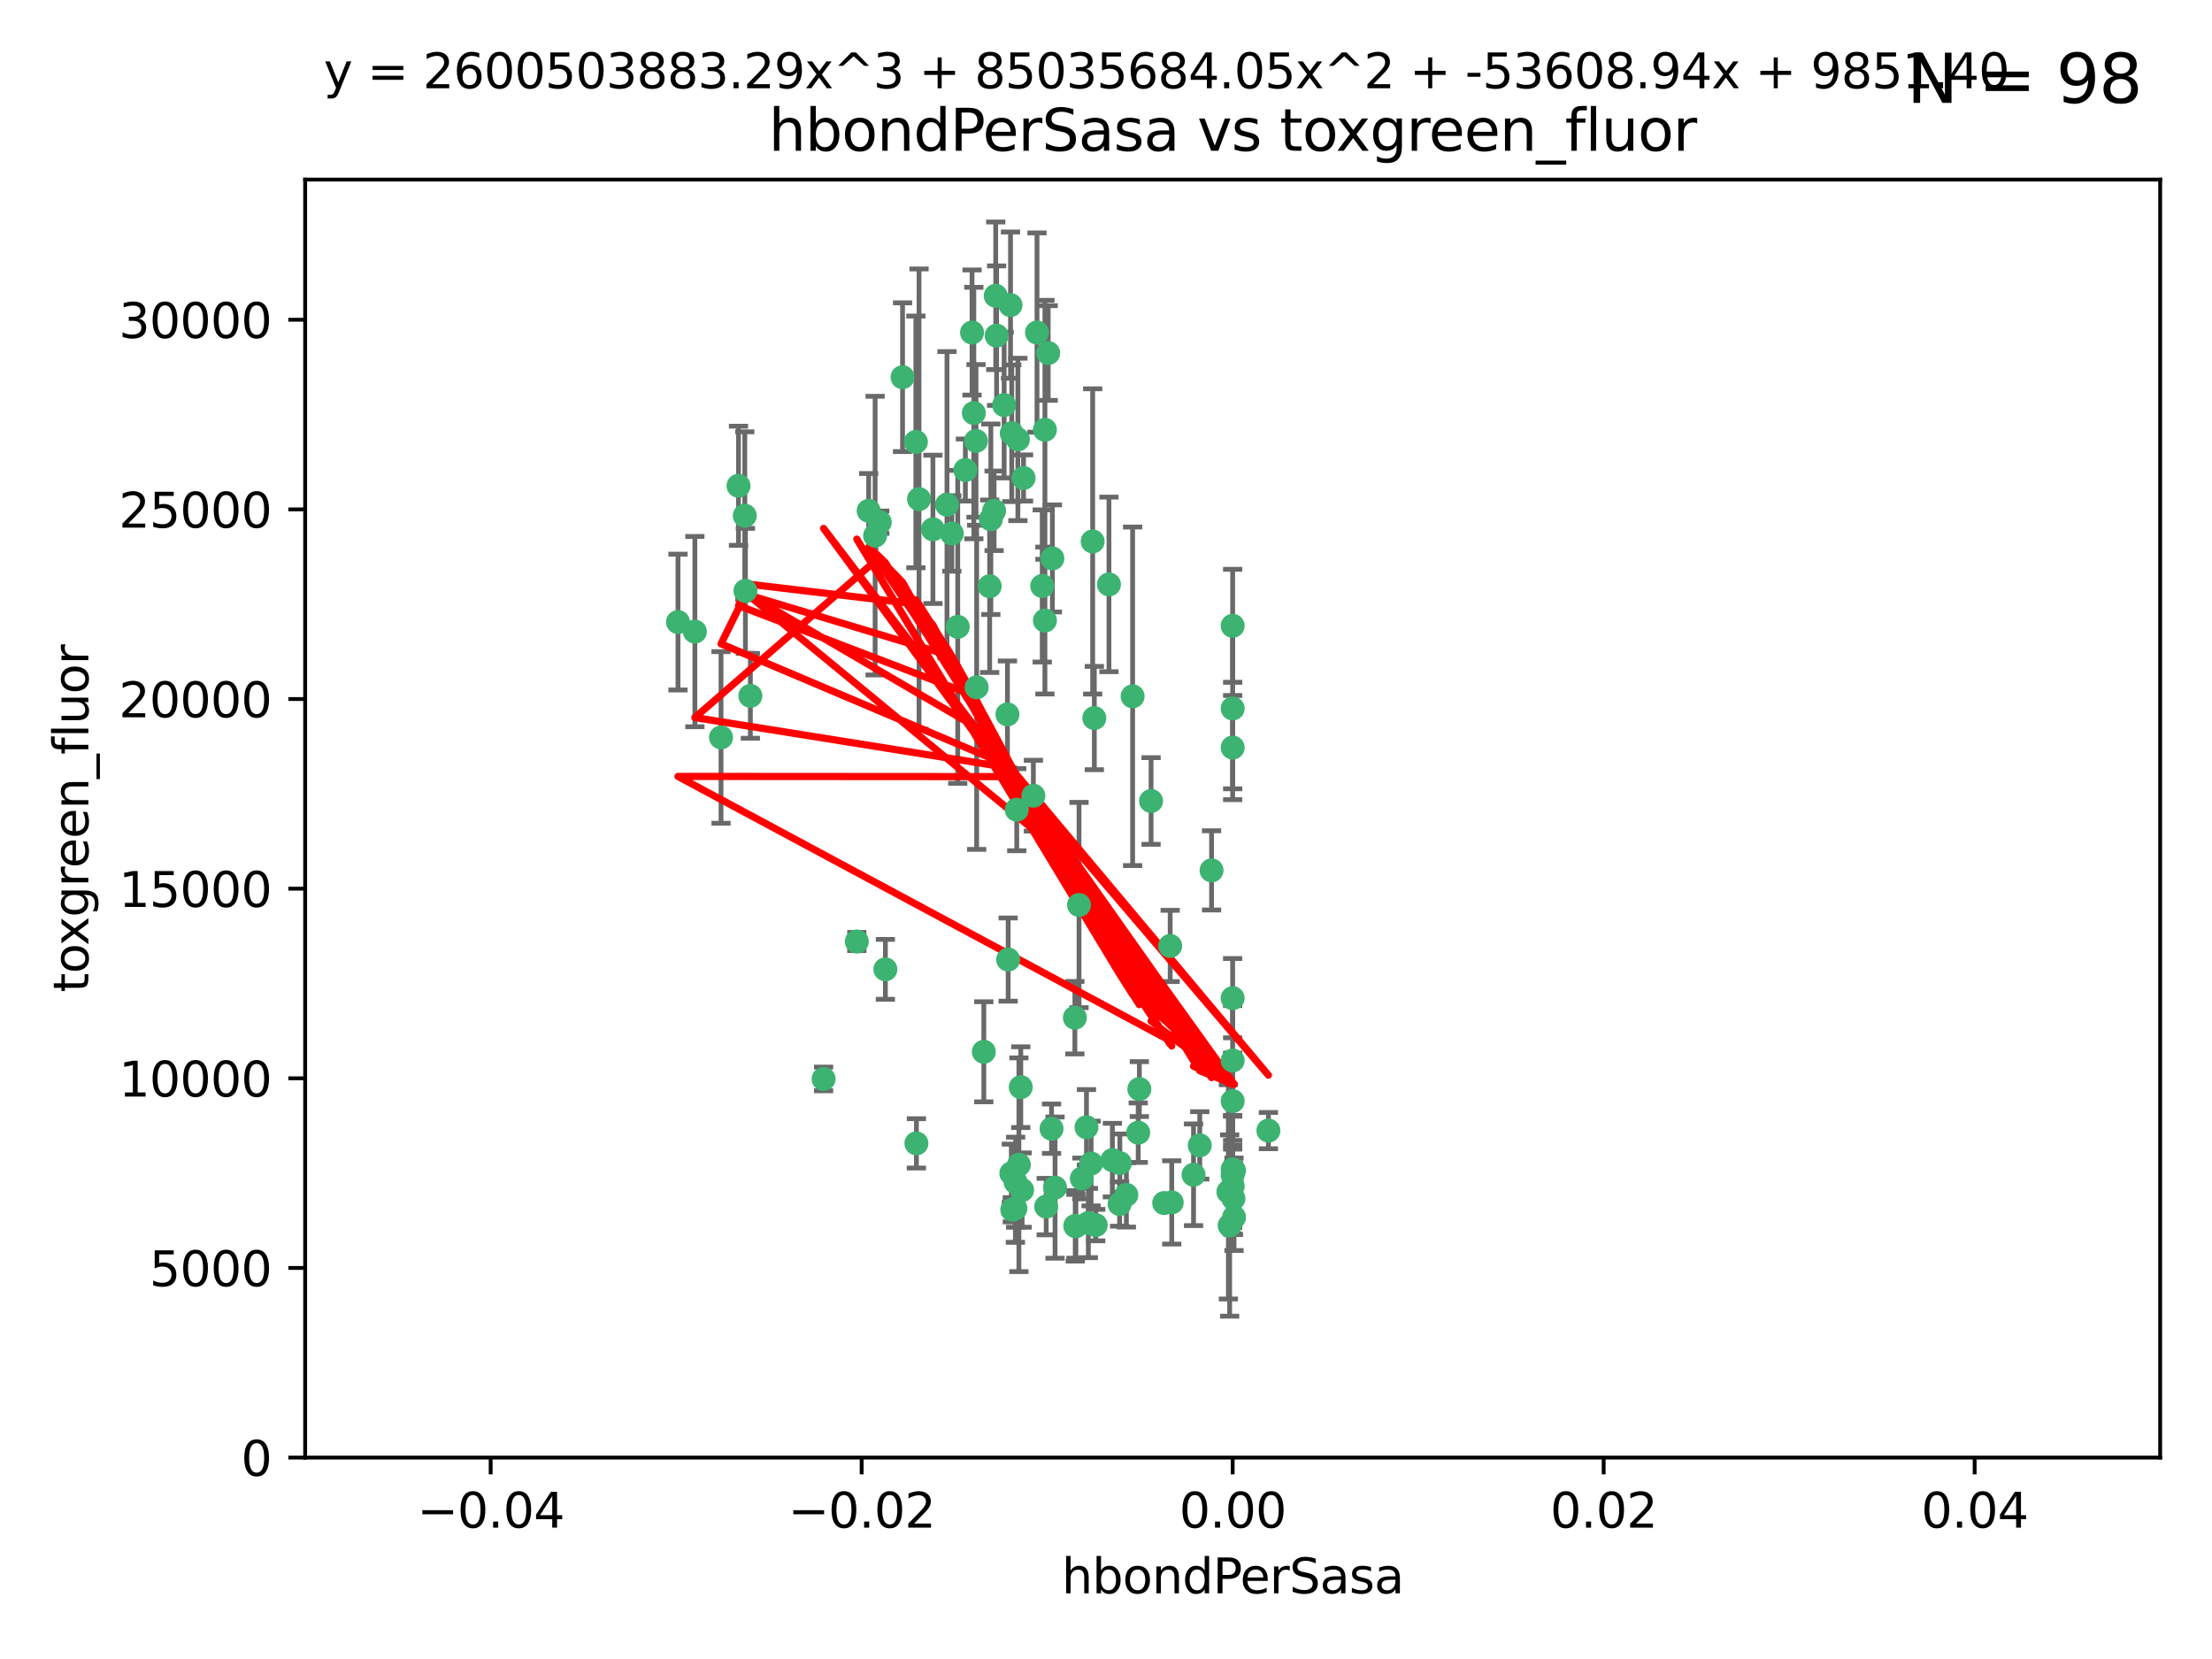<?xml version="1.0" encoding="utf-8" standalone="no"?>
<!DOCTYPE svg PUBLIC "-//W3C//DTD SVG 1.1//EN"
  "http://www.w3.org/Graphics/SVG/1.1/DTD/svg11.dtd">
<svg xmlns:xlink="http://www.w3.org/1999/xlink" width="460.8pt" height="345.6pt" viewBox="0 0 460.8 345.6" xmlns="http://www.w3.org/2000/svg" version="1.1">
 <defs>
  <style type="text/css">*{stroke-linejoin: round; stroke-linecap: butt}</style>
 </defs>
 <g id="figure_1">
  <g id="patch_1">
   <path d="M 0 345.6 
L 460.8 345.6 
L 460.8 0 
L 0 0 
z
" style="fill: #ffffff"/>
  </g>
  <g id="axes_1">
   <g id="patch_2">
    <path d="M 63.571 303.64 
L 450 303.64 
L 450 37.411 
L 63.571 37.411 
z
" style="fill: #ffffff"/>
   </g>
   <g id="PathCollection_1">
    <defs>
     <path id="m639a59b504" d="M 0 1.118 
C 0.297 1.118 0.581 1 0.791 0.791 
C 1 0.581 1.118 0.297 1.118 0 
C 1.118 -0.297 1 -0.581 0.791 -0.791 
C 0.581 -1 0.297 -1.118 0 -1.118 
C -0.297 -1.118 -0.581 -1 -0.791 -0.791 
C -1 -0.581 -1.118 -0.297 -1.118 0 
C -1.118 0.297 -1 0.581 -0.791 0.791 
C -0.581 1 -0.297 1.118 0 1.118 
z
" style="stroke: #3cb371"/>
    </defs>
    <g clip-path="url(#pd4ed9c4dc9)">
     <use xlink:href="#m639a59b504" x="207.091" y="106.407" style="fill: #3cb371; stroke: #3cb371"/>
     <use xlink:href="#m639a59b504" x="216.026" y="69.276" style="fill: #3cb371; stroke: #3cb371"/>
     <use xlink:href="#m639a59b504" x="209.184" y="84.387" style="fill: #3cb371; stroke: #3cb371"/>
     <use xlink:href="#m639a59b504" x="190.794" y="92.058" style="fill: #3cb371; stroke: #3cb371"/>
     <use xlink:href="#m639a59b504" x="217.677" y="129.266" style="fill: #3cb371; stroke: #3cb371"/>
     <use xlink:href="#m639a59b504" x="206.411" y="108.167" style="fill: #3cb371; stroke: #3cb371"/>
     <use xlink:href="#m639a59b504" x="180.96" y="106.409" style="fill: #3cb371; stroke: #3cb371"/>
     <use xlink:href="#m639a59b504" x="188.017" y="78.577" style="fill: #3cb371; stroke: #3cb371"/>
     <use xlink:href="#m639a59b504" x="218.359" y="73.544" style="fill: #3cb371; stroke: #3cb371"/>
     <use xlink:href="#m639a59b504" x="155.286" y="123.084" style="fill: #3cb371; stroke: #3cb371"/>
     <use xlink:href="#m639a59b504" x="207.613" y="69.92" style="fill: #3cb371; stroke: #3cb371"/>
     <use xlink:href="#m639a59b504" x="203.319" y="91.842" style="fill: #3cb371; stroke: #3cb371"/>
     <use xlink:href="#m639a59b504" x="210.508" y="63.561" style="fill: #3cb371; stroke: #3cb371"/>
     <use xlink:href="#m639a59b504" x="150.202" y="153.62" style="fill: #3cb371; stroke: #3cb371"/>
     <use xlink:href="#m639a59b504" x="156.315" y="144.96" style="fill: #3cb371; stroke: #3cb371"/>
     <use xlink:href="#m639a59b504" x="191.45" y="103.972" style="fill: #3cb371; stroke: #3cb371"/>
     <use xlink:href="#m639a59b504" x="198.284" y="111.129" style="fill: #3cb371; stroke: #3cb371"/>
     <use xlink:href="#m639a59b504" x="155.154" y="107.43" style="fill: #3cb371; stroke: #3cb371"/>
     <use xlink:href="#m639a59b504" x="153.844" y="101.196" style="fill: #3cb371; stroke: #3cb371"/>
     <use xlink:href="#m639a59b504" x="202.866" y="86.045" style="fill: #3cb371; stroke: #3cb371"/>
     <use xlink:href="#m639a59b504" x="212.043" y="91.543" style="fill: #3cb371; stroke: #3cb371"/>
     <use xlink:href="#m639a59b504" x="206.164" y="122.124" style="fill: #3cb371; stroke: #3cb371"/>
     <use xlink:href="#m639a59b504" x="211.807" y="168.674" style="fill: #3cb371; stroke: #3cb371"/>
     <use xlink:href="#m639a59b504" x="197.274" y="105.145" style="fill: #3cb371; stroke: #3cb371"/>
     <use xlink:href="#m639a59b504" x="199.515" y="130.584" style="fill: #3cb371; stroke: #3cb371"/>
     <use xlink:href="#m639a59b504" x="201.107" y="97.916" style="fill: #3cb371; stroke: #3cb371"/>
     <use xlink:href="#m639a59b504" x="219.231" y="116.33" style="fill: #3cb371; stroke: #3cb371"/>
     <use xlink:href="#m639a59b504" x="210.768" y="90.261" style="fill: #3cb371; stroke: #3cb371"/>
     <use xlink:href="#m639a59b504" x="264.233" y="235.524" style="fill: #3cb371; stroke: #3cb371"/>
     <use xlink:href="#m639a59b504" x="212.255" y="242.64" style="fill: #3cb371; stroke: #3cb371"/>
     <use xlink:href="#m639a59b504" x="217.678" y="89.534" style="fill: #3cb371; stroke: #3cb371"/>
     <use xlink:href="#m639a59b504" x="213.226" y="99.569" style="fill: #3cb371; stroke: #3cb371"/>
     <use xlink:href="#m639a59b504" x="217.118" y="122.066" style="fill: #3cb371; stroke: #3cb371"/>
     <use xlink:href="#m639a59b504" x="207.427" y="61.614" style="fill: #3cb371; stroke: #3cb371"/>
     <use xlink:href="#m639a59b504" x="202.496" y="69.268" style="fill: #3cb371; stroke: #3cb371"/>
     <use xlink:href="#m639a59b504" x="209.868" y="148.819" style="fill: #3cb371; stroke: #3cb371"/>
     <use xlink:href="#m639a59b504" x="210.018" y="199.895" style="fill: #3cb371; stroke: #3cb371"/>
     <use xlink:href="#m639a59b504" x="184.442" y="201.933" style="fill: #3cb371; stroke: #3cb371"/>
     <use xlink:href="#m639a59b504" x="182.301" y="111.579" style="fill: #3cb371; stroke: #3cb371"/>
     <use xlink:href="#m639a59b504" x="210.682" y="244.417" style="fill: #3cb371; stroke: #3cb371"/>
     <use xlink:href="#m639a59b504" x="144.756" y="131.576" style="fill: #3cb371; stroke: #3cb371"/>
     <use xlink:href="#m639a59b504" x="183.273" y="108.788" style="fill: #3cb371; stroke: #3cb371"/>
     <use xlink:href="#m639a59b504" x="194.344" y="110.277" style="fill: #3cb371; stroke: #3cb371"/>
     <use xlink:href="#m639a59b504" x="227.624" y="112.79" style="fill: #3cb371; stroke: #3cb371"/>
     <use xlink:href="#m639a59b504" x="244.095" y="250.485" style="fill: #3cb371; stroke: #3cb371"/>
     <use xlink:href="#m639a59b504" x="227.293" y="242.381" style="fill: #3cb371; stroke: #3cb371"/>
     <use xlink:href="#m639a59b504" x="211.576" y="246.279" style="fill: #3cb371; stroke: #3cb371"/>
     <use xlink:href="#m639a59b504" x="141.236" y="129.589" style="fill: #3cb371; stroke: #3cb371"/>
     <use xlink:href="#m639a59b504" x="242.524" y="250.612" style="fill: #3cb371; stroke: #3cb371"/>
     <use xlink:href="#m639a59b504" x="190.904" y="238.185" style="fill: #3cb371; stroke: #3cb371"/>
     <use xlink:href="#m639a59b504" x="228.261" y="255.21" style="fill: #3cb371; stroke: #3cb371"/>
     <use xlink:href="#m639a59b504" x="256.786" y="130.365" style="fill: #3cb371; stroke: #3cb371"/>
     <use xlink:href="#m639a59b504" x="215.269" y="165.758" style="fill: #3cb371; stroke: #3cb371"/>
     <use xlink:href="#m639a59b504" x="237.346" y="226.876" style="fill: #3cb371; stroke: #3cb371"/>
     <use xlink:href="#m639a59b504" x="233.235" y="250.823" style="fill: #3cb371; stroke: #3cb371"/>
     <use xlink:href="#m639a59b504" x="224.78" y="188.53" style="fill: #3cb371; stroke: #3cb371"/>
     <use xlink:href="#m639a59b504" x="256.948" y="249.694" style="fill: #3cb371; stroke: #3cb371"/>
     <use xlink:href="#m639a59b504" x="219.786" y="247.401" style="fill: #3cb371; stroke: #3cb371"/>
     <use xlink:href="#m639a59b504" x="256.786" y="244.785" style="fill: #3cb371; stroke: #3cb371"/>
     <use xlink:href="#m639a59b504" x="257.072" y="253.571" style="fill: #3cb371; stroke: #3cb371"/>
     <use xlink:href="#m639a59b504" x="234.644" y="248.914" style="fill: #3cb371; stroke: #3cb371"/>
     <use xlink:href="#m639a59b504" x="204.948" y="219.109" style="fill: #3cb371; stroke: #3cb371"/>
     <use xlink:href="#m639a59b504" x="237.113" y="235.955" style="fill: #3cb371; stroke: #3cb371"/>
     <use xlink:href="#m639a59b504" x="212.925" y="247.916" style="fill: #3cb371; stroke: #3cb371"/>
     <use xlink:href="#m639a59b504" x="203.457" y="143.182" style="fill: #3cb371; stroke: #3cb371"/>
     <use xlink:href="#m639a59b504" x="219.055" y="235.133" style="fill: #3cb371; stroke: #3cb371"/>
     <use xlink:href="#m639a59b504" x="226.333" y="234.83" style="fill: #3cb371; stroke: #3cb371"/>
     <use xlink:href="#m639a59b504" x="178.492" y="196.128" style="fill: #3cb371; stroke: #3cb371"/>
     <use xlink:href="#m639a59b504" x="233.286" y="242.305" style="fill: #3cb371; stroke: #3cb371"/>
     <use xlink:href="#m639a59b504" x="217.943" y="251.353" style="fill: #3cb371; stroke: #3cb371"/>
     <use xlink:href="#m639a59b504" x="235.946" y="145.054" style="fill: #3cb371; stroke: #3cb371"/>
     <use xlink:href="#m639a59b504" x="231.733" y="241.673" style="fill: #3cb371; stroke: #3cb371"/>
     <use xlink:href="#m639a59b504" x="256.786" y="207.934" style="fill: #3cb371; stroke: #3cb371"/>
     <use xlink:href="#m639a59b504" x="211.526" y="251.737" style="fill: #3cb371; stroke: #3cb371"/>
     <use xlink:href="#m639a59b504" x="227.97" y="149.585" style="fill: #3cb371; stroke: #3cb371"/>
     <use xlink:href="#m639a59b504" x="243.77" y="197.058" style="fill: #3cb371; stroke: #3cb371"/>
     <use xlink:href="#m639a59b504" x="224.129" y="255.455" style="fill: #3cb371; stroke: #3cb371"/>
     <use xlink:href="#m639a59b504" x="252.392" y="181.315" style="fill: #3cb371; stroke: #3cb371"/>
     <use xlink:href="#m639a59b504" x="225.369" y="245.498" style="fill: #3cb371; stroke: #3cb371"/>
     <use xlink:href="#m639a59b504" x="226.725" y="254.778" style="fill: #3cb371; stroke: #3cb371"/>
     <use xlink:href="#m639a59b504" x="256.786" y="220.92" style="fill: #3cb371; stroke: #3cb371"/>
     <use xlink:href="#m639a59b504" x="249.932" y="238.601" style="fill: #3cb371; stroke: #3cb371"/>
     <use xlink:href="#m639a59b504" x="210.881" y="252.012" style="fill: #3cb371; stroke: #3cb371"/>
     <use xlink:href="#m639a59b504" x="256.159" y="255.301" style="fill: #3cb371; stroke: #3cb371"/>
     <use xlink:href="#m639a59b504" x="223.915" y="212.005" style="fill: #3cb371; stroke: #3cb371"/>
     <use xlink:href="#m639a59b504" x="256.786" y="147.587" style="fill: #3cb371; stroke: #3cb371"/>
     <use xlink:href="#m639a59b504" x="231.015" y="121.744" style="fill: #3cb371; stroke: #3cb371"/>
     <use xlink:href="#m639a59b504" x="223.997" y="255.376" style="fill: #3cb371; stroke: #3cb371"/>
     <use xlink:href="#m639a59b504" x="256.786" y="229.381" style="fill: #3cb371; stroke: #3cb371"/>
     <use xlink:href="#m639a59b504" x="239.788" y="166.862" style="fill: #3cb371; stroke: #3cb371"/>
     <use xlink:href="#m639a59b504" x="256.786" y="243.591" style="fill: #3cb371; stroke: #3cb371"/>
     <use xlink:href="#m639a59b504" x="248.636" y="244.726" style="fill: #3cb371; stroke: #3cb371"/>
     <use xlink:href="#m639a59b504" x="257.069" y="243.853" style="fill: #3cb371; stroke: #3cb371"/>
     <use xlink:href="#m639a59b504" x="212.645" y="226.477" style="fill: #3cb371; stroke: #3cb371"/>
     <use xlink:href="#m639a59b504" x="171.569" y="224.762" style="fill: #3cb371; stroke: #3cb371"/>
     <use xlink:href="#m639a59b504" x="256.786" y="155.731" style="fill: #3cb371; stroke: #3cb371"/>
     <use xlink:href="#m639a59b504" x="255.894" y="248.284" style="fill: #3cb371; stroke: #3cb371"/>
     <use xlink:href="#m639a59b504" x="256.786" y="247.152" style="fill: #3cb371; stroke: #3cb371"/>
    </g>
   </g>
   <g id="matplotlib.axis_1">
    <g id="xtick_1">
     <g id="line2d_1">
      <defs>
       <path id="m6590b176de" d="M 0 0 
L 0 3.5 
" style="stroke: #000000; stroke-width: 0.8"/>
      </defs>
      <g>
       <use xlink:href="#m6590b176de" x="102.214" y="303.64" style="stroke: #000000; stroke-width: 0.8"/>
      </g>
     </g>
     <g id="text_1">
      <!-- −0.04 -->
      <g transform="translate(86.891 318.238)scale(0.1 -0.1)">
       <defs>
        <path id="DejaVuSans-2212" d="M 678 2272 
L 4684 2272 
L 4684 1741 
L 678 1741 
L 678 2272 
z
" transform="scale(0.016)"/>
        <path id="DejaVuSans-30" d="M 2034 4250 
Q 1547 4250 1301 3770 
Q 1056 3291 1056 2328 
Q 1056 1369 1301 889 
Q 1547 409 2034 409 
Q 2525 409 2770 889 
Q 3016 1369 3016 2328 
Q 3016 3291 2770 3770 
Q 2525 4250 2034 4250 
z
M 2034 4750 
Q 2819 4750 3233 4129 
Q 3647 3509 3647 2328 
Q 3647 1150 3233 529 
Q 2819 -91 2034 -91 
Q 1250 -91 836 529 
Q 422 1150 422 2328 
Q 422 3509 836 4129 
Q 1250 4750 2034 4750 
z
" transform="scale(0.016)"/>
        <path id="DejaVuSans-2e" d="M 684 794 
L 1344 794 
L 1344 0 
L 684 0 
L 684 794 
z
" transform="scale(0.016)"/>
        <path id="DejaVuSans-34" d="M 2419 4116 
L 825 1625 
L 2419 1625 
L 2419 4116 
z
M 2253 4666 
L 3047 4666 
L 3047 1625 
L 3713 1625 
L 3713 1100 
L 3047 1100 
L 3047 0 
L 2419 0 
L 2419 1100 
L 313 1100 
L 313 1709 
L 2253 4666 
z
" transform="scale(0.016)"/>
       </defs>
       <use xlink:href="#DejaVuSans-2212"/>
       <use xlink:href="#DejaVuSans-30" x="83.789"/>
       <use xlink:href="#DejaVuSans-2e" x="147.412"/>
       <use xlink:href="#DejaVuSans-30" x="179.199"/>
       <use xlink:href="#DejaVuSans-34" x="242.822"/>
      </g>
     </g>
    </g>
    <g id="xtick_2">
     <g id="line2d_2">
      <g>
       <use xlink:href="#m6590b176de" x="179.5" y="303.64" style="stroke: #000000; stroke-width: 0.8"/>
      </g>
     </g>
     <g id="text_2">
      <!-- −0.02 -->
      <g transform="translate(164.177 318.238)scale(0.1 -0.1)">
       <defs>
        <path id="DejaVuSans-32" d="M 1228 531 
L 3431 531 
L 3431 0 
L 469 0 
L 469 531 
Q 828 903 1448 1529 
Q 2069 2156 2228 2338 
Q 2531 2678 2651 2914 
Q 2772 3150 2772 3378 
Q 2772 3750 2511 3984 
Q 2250 4219 1831 4219 
Q 1534 4219 1204 4116 
Q 875 4013 500 3803 
L 500 4441 
Q 881 4594 1212 4672 
Q 1544 4750 1819 4750 
Q 2544 4750 2975 4387 
Q 3406 4025 3406 3419 
Q 3406 3131 3298 2873 
Q 3191 2616 2906 2266 
Q 2828 2175 2409 1742 
Q 1991 1309 1228 531 
z
" transform="scale(0.016)"/>
       </defs>
       <use xlink:href="#DejaVuSans-2212"/>
       <use xlink:href="#DejaVuSans-30" x="83.789"/>
       <use xlink:href="#DejaVuSans-2e" x="147.412"/>
       <use xlink:href="#DejaVuSans-30" x="179.199"/>
       <use xlink:href="#DejaVuSans-32" x="242.822"/>
      </g>
     </g>
    </g>
    <g id="xtick_3">
     <g id="line2d_3">
      <g>
       <use xlink:href="#m6590b176de" x="256.786" y="303.64" style="stroke: #000000; stroke-width: 0.8"/>
      </g>
     </g>
     <g id="text_3">
      <!-- 0.00 -->
      <g transform="translate(245.653 318.238)scale(0.1 -0.1)">
       <use xlink:href="#DejaVuSans-30"/>
       <use xlink:href="#DejaVuSans-2e" x="63.623"/>
       <use xlink:href="#DejaVuSans-30" x="95.41"/>
       <use xlink:href="#DejaVuSans-30" x="159.033"/>
      </g>
     </g>
    </g>
    <g id="xtick_4">
     <g id="line2d_4">
      <g>
       <use xlink:href="#m6590b176de" x="334.071" y="303.64" style="stroke: #000000; stroke-width: 0.8"/>
      </g>
     </g>
     <g id="text_4">
      <!-- 0.02 -->
      <g transform="translate(322.939 318.238)scale(0.1 -0.1)">
       <use xlink:href="#DejaVuSans-30"/>
       <use xlink:href="#DejaVuSans-2e" x="63.623"/>
       <use xlink:href="#DejaVuSans-30" x="95.41"/>
       <use xlink:href="#DejaVuSans-32" x="159.033"/>
      </g>
     </g>
    </g>
    <g id="xtick_5">
     <g id="line2d_5">
      <g>
       <use xlink:href="#m6590b176de" x="411.357" y="303.64" style="stroke: #000000; stroke-width: 0.8"/>
      </g>
     </g>
     <g id="text_5">
      <!-- 0.04 -->
      <g transform="translate(400.224 318.238)scale(0.1 -0.1)">
       <use xlink:href="#DejaVuSans-30"/>
       <use xlink:href="#DejaVuSans-2e" x="63.623"/>
       <use xlink:href="#DejaVuSans-30" x="95.41"/>
       <use xlink:href="#DejaVuSans-34" x="159.033"/>
      </g>
     </g>
    </g>
    <g id="text_6">
     <!-- hbondPerSasa -->
     <g transform="translate(221.168 331.917)scale(0.1 -0.1)">
      <defs>
       <path id="DejaVuSans-68" d="M 3513 2113 
L 3513 0 
L 2938 0 
L 2938 2094 
Q 2938 2591 2744 2837 
Q 2550 3084 2163 3084 
Q 1697 3084 1428 2787 
Q 1159 2491 1159 1978 
L 1159 0 
L 581 0 
L 581 4863 
L 1159 4863 
L 1159 2956 
Q 1366 3272 1645 3428 
Q 1925 3584 2291 3584 
Q 2894 3584 3203 3211 
Q 3513 2838 3513 2113 
z
" transform="scale(0.016)"/>
       <path id="DejaVuSans-62" d="M 3116 1747 
Q 3116 2381 2855 2742 
Q 2594 3103 2138 3103 
Q 1681 3103 1420 2742 
Q 1159 2381 1159 1747 
Q 1159 1113 1420 752 
Q 1681 391 2138 391 
Q 2594 391 2855 752 
Q 3116 1113 3116 1747 
z
M 1159 2969 
Q 1341 3281 1617 3432 
Q 1894 3584 2278 3584 
Q 2916 3584 3314 3078 
Q 3713 2572 3713 1747 
Q 3713 922 3314 415 
Q 2916 -91 2278 -91 
Q 1894 -91 1617 61 
Q 1341 213 1159 525 
L 1159 0 
L 581 0 
L 581 4863 
L 1159 4863 
L 1159 2969 
z
" transform="scale(0.016)"/>
       <path id="DejaVuSans-6f" d="M 1959 3097 
Q 1497 3097 1228 2736 
Q 959 2375 959 1747 
Q 959 1119 1226 758 
Q 1494 397 1959 397 
Q 2419 397 2687 759 
Q 2956 1122 2956 1747 
Q 2956 2369 2687 2733 
Q 2419 3097 1959 3097 
z
M 1959 3584 
Q 2709 3584 3137 3096 
Q 3566 2609 3566 1747 
Q 3566 888 3137 398 
Q 2709 -91 1959 -91 
Q 1206 -91 779 398 
Q 353 888 353 1747 
Q 353 2609 779 3096 
Q 1206 3584 1959 3584 
z
" transform="scale(0.016)"/>
       <path id="DejaVuSans-6e" d="M 3513 2113 
L 3513 0 
L 2938 0 
L 2938 2094 
Q 2938 2591 2744 2837 
Q 2550 3084 2163 3084 
Q 1697 3084 1428 2787 
Q 1159 2491 1159 1978 
L 1159 0 
L 581 0 
L 581 3500 
L 1159 3500 
L 1159 2956 
Q 1366 3272 1645 3428 
Q 1925 3584 2291 3584 
Q 2894 3584 3203 3211 
Q 3513 2838 3513 2113 
z
" transform="scale(0.016)"/>
       <path id="DejaVuSans-64" d="M 2906 2969 
L 2906 4863 
L 3481 4863 
L 3481 0 
L 2906 0 
L 2906 525 
Q 2725 213 2448 61 
Q 2172 -91 1784 -91 
Q 1150 -91 751 415 
Q 353 922 353 1747 
Q 353 2572 751 3078 
Q 1150 3584 1784 3584 
Q 2172 3584 2448 3432 
Q 2725 3281 2906 2969 
z
M 947 1747 
Q 947 1113 1208 752 
Q 1469 391 1925 391 
Q 2381 391 2643 752 
Q 2906 1113 2906 1747 
Q 2906 2381 2643 2742 
Q 2381 3103 1925 3103 
Q 1469 3103 1208 2742 
Q 947 2381 947 1747 
z
" transform="scale(0.016)"/>
       <path id="DejaVuSans-50" d="M 1259 4147 
L 1259 2394 
L 2053 2394 
Q 2494 2394 2734 2622 
Q 2975 2850 2975 3272 
Q 2975 3691 2734 3919 
Q 2494 4147 2053 4147 
L 1259 4147 
z
M 628 4666 
L 2053 4666 
Q 2838 4666 3239 4311 
Q 3641 3956 3641 3272 
Q 3641 2581 3239 2228 
Q 2838 1875 2053 1875 
L 1259 1875 
L 1259 0 
L 628 0 
L 628 4666 
z
" transform="scale(0.016)"/>
       <path id="DejaVuSans-65" d="M 3597 1894 
L 3597 1613 
L 953 1613 
Q 991 1019 1311 708 
Q 1631 397 2203 397 
Q 2534 397 2845 478 
Q 3156 559 3463 722 
L 3463 178 
Q 3153 47 2828 -22 
Q 2503 -91 2169 -91 
Q 1331 -91 842 396 
Q 353 884 353 1716 
Q 353 2575 817 3079 
Q 1281 3584 2069 3584 
Q 2775 3584 3186 3129 
Q 3597 2675 3597 1894 
z
M 3022 2063 
Q 3016 2534 2758 2815 
Q 2500 3097 2075 3097 
Q 1594 3097 1305 2825 
Q 1016 2553 972 2059 
L 3022 2063 
z
" transform="scale(0.016)"/>
       <path id="DejaVuSans-72" d="M 2631 2963 
Q 2534 3019 2420 3045 
Q 2306 3072 2169 3072 
Q 1681 3072 1420 2755 
Q 1159 2438 1159 1844 
L 1159 0 
L 581 0 
L 581 3500 
L 1159 3500 
L 1159 2956 
Q 1341 3275 1631 3429 
Q 1922 3584 2338 3584 
Q 2397 3584 2469 3576 
Q 2541 3569 2628 3553 
L 2631 2963 
z
" transform="scale(0.016)"/>
       <path id="DejaVuSans-53" d="M 3425 4513 
L 3425 3897 
Q 3066 4069 2747 4153 
Q 2428 4238 2131 4238 
Q 1616 4238 1336 4038 
Q 1056 3838 1056 3469 
Q 1056 3159 1242 3001 
Q 1428 2844 1947 2747 
L 2328 2669 
Q 3034 2534 3370 2195 
Q 3706 1856 3706 1288 
Q 3706 609 3251 259 
Q 2797 -91 1919 -91 
Q 1588 -91 1214 -16 
Q 841 59 441 206 
L 441 856 
Q 825 641 1194 531 
Q 1563 422 1919 422 
Q 2459 422 2753 634 
Q 3047 847 3047 1241 
Q 3047 1584 2836 1778 
Q 2625 1972 2144 2069 
L 1759 2144 
Q 1053 2284 737 2584 
Q 422 2884 422 3419 
Q 422 4038 858 4394 
Q 1294 4750 2059 4750 
Q 2388 4750 2728 4690 
Q 3069 4631 3425 4513 
z
" transform="scale(0.016)"/>
       <path id="DejaVuSans-61" d="M 2194 1759 
Q 1497 1759 1228 1600 
Q 959 1441 959 1056 
Q 959 750 1161 570 
Q 1363 391 1709 391 
Q 2188 391 2477 730 
Q 2766 1069 2766 1631 
L 2766 1759 
L 2194 1759 
z
M 3341 1997 
L 3341 0 
L 2766 0 
L 2766 531 
Q 2569 213 2275 61 
Q 1981 -91 1556 -91 
Q 1019 -91 701 211 
Q 384 513 384 1019 
Q 384 1609 779 1909 
Q 1175 2209 1959 2209 
L 2766 2209 
L 2766 2266 
Q 2766 2663 2505 2880 
Q 2244 3097 1772 3097 
Q 1472 3097 1187 3025 
Q 903 2953 641 2809 
L 641 3341 
Q 956 3463 1253 3523 
Q 1550 3584 1831 3584 
Q 2591 3584 2966 3190 
Q 3341 2797 3341 1997 
z
" transform="scale(0.016)"/>
       <path id="DejaVuSans-73" d="M 2834 3397 
L 2834 2853 
Q 2591 2978 2328 3040 
Q 2066 3103 1784 3103 
Q 1356 3103 1142 2972 
Q 928 2841 928 2578 
Q 928 2378 1081 2264 
Q 1234 2150 1697 2047 
L 1894 2003 
Q 2506 1872 2764 1633 
Q 3022 1394 3022 966 
Q 3022 478 2636 193 
Q 2250 -91 1575 -91 
Q 1294 -91 989 -36 
Q 684 19 347 128 
L 347 722 
Q 666 556 975 473 
Q 1284 391 1588 391 
Q 1994 391 2212 530 
Q 2431 669 2431 922 
Q 2431 1156 2273 1281 
Q 2116 1406 1581 1522 
L 1381 1569 
Q 847 1681 609 1914 
Q 372 2147 372 2553 
Q 372 3047 722 3315 
Q 1072 3584 1716 3584 
Q 2034 3584 2315 3537 
Q 2597 3491 2834 3397 
z
" transform="scale(0.016)"/>
      </defs>
      <use xlink:href="#DejaVuSans-68"/>
      <use xlink:href="#DejaVuSans-62" x="63.379"/>
      <use xlink:href="#DejaVuSans-6f" x="126.855"/>
      <use xlink:href="#DejaVuSans-6e" x="188.037"/>
      <use xlink:href="#DejaVuSans-64" x="251.416"/>
      <use xlink:href="#DejaVuSans-50" x="314.893"/>
      <use xlink:href="#DejaVuSans-65" x="371.57"/>
      <use xlink:href="#DejaVuSans-72" x="433.094"/>
      <use xlink:href="#DejaVuSans-53" x="474.207"/>
      <use xlink:href="#DejaVuSans-61" x="537.684"/>
      <use xlink:href="#DejaVuSans-73" x="598.963"/>
      <use xlink:href="#DejaVuSans-61" x="651.062"/>
     </g>
    </g>
   </g>
   <g id="matplotlib.axis_2">
    <g id="ytick_1">
     <g id="line2d_6">
      <defs>
       <path id="m234559b882" d="M 0 0 
L -3.5 0 
" style="stroke: #000000; stroke-width: 0.8"/>
      </defs>
      <g>
       <use xlink:href="#m234559b882" x="63.571" y="303.64" style="stroke: #000000; stroke-width: 0.8"/>
      </g>
     </g>
     <g id="text_7">
      <!-- 0 -->
      <g transform="translate(50.209 307.439)scale(0.1 -0.1)">
       <use xlink:href="#DejaVuSans-30"/>
      </g>
     </g>
    </g>
    <g id="ytick_2">
     <g id="line2d_7">
      <g>
       <use xlink:href="#m234559b882" x="63.571" y="264.135" style="stroke: #000000; stroke-width: 0.8"/>
      </g>
     </g>
     <g id="text_8">
      <!-- 5000 -->
      <g transform="translate(31.121 267.934)scale(0.1 -0.1)">
       <defs>
        <path id="DejaVuSans-35" d="M 691 4666 
L 3169 4666 
L 3169 4134 
L 1269 4134 
L 1269 2991 
Q 1406 3038 1543 3061 
Q 1681 3084 1819 3084 
Q 2600 3084 3056 2656 
Q 3513 2228 3513 1497 
Q 3513 744 3044 326 
Q 2575 -91 1722 -91 
Q 1428 -91 1123 -41 
Q 819 9 494 109 
L 494 744 
Q 775 591 1075 516 
Q 1375 441 1709 441 
Q 2250 441 2565 725 
Q 2881 1009 2881 1497 
Q 2881 1984 2565 2268 
Q 2250 2553 1709 2553 
Q 1456 2553 1204 2497 
Q 953 2441 691 2322 
L 691 4666 
z
" transform="scale(0.016)"/>
       </defs>
       <use xlink:href="#DejaVuSans-35"/>
       <use xlink:href="#DejaVuSans-30" x="63.623"/>
       <use xlink:href="#DejaVuSans-30" x="127.246"/>
       <use xlink:href="#DejaVuSans-30" x="190.869"/>
      </g>
     </g>
    </g>
    <g id="ytick_3">
     <g id="line2d_8">
      <g>
       <use xlink:href="#m234559b882" x="63.571" y="224.63" style="stroke: #000000; stroke-width: 0.8"/>
      </g>
     </g>
     <g id="text_9">
      <!-- 10000 -->
      <g transform="translate(24.759 228.429)scale(0.1 -0.1)">
       <defs>
        <path id="DejaVuSans-31" d="M 794 531 
L 1825 531 
L 1825 4091 
L 703 3866 
L 703 4441 
L 1819 4666 
L 2450 4666 
L 2450 531 
L 3481 531 
L 3481 0 
L 794 0 
L 794 531 
z
" transform="scale(0.016)"/>
       </defs>
       <use xlink:href="#DejaVuSans-31"/>
       <use xlink:href="#DejaVuSans-30" x="63.623"/>
       <use xlink:href="#DejaVuSans-30" x="127.246"/>
       <use xlink:href="#DejaVuSans-30" x="190.869"/>
       <use xlink:href="#DejaVuSans-30" x="254.492"/>
      </g>
     </g>
    </g>
    <g id="ytick_4">
     <g id="line2d_9">
      <g>
       <use xlink:href="#m234559b882" x="63.571" y="185.125" style="stroke: #000000; stroke-width: 0.8"/>
      </g>
     </g>
     <g id="text_10">
      <!-- 15000 -->
      <g transform="translate(24.759 188.924)scale(0.1 -0.1)">
       <use xlink:href="#DejaVuSans-31"/>
       <use xlink:href="#DejaVuSans-35" x="63.623"/>
       <use xlink:href="#DejaVuSans-30" x="127.246"/>
       <use xlink:href="#DejaVuSans-30" x="190.869"/>
       <use xlink:href="#DejaVuSans-30" x="254.492"/>
      </g>
     </g>
    </g>
    <g id="ytick_5">
     <g id="line2d_10">
      <g>
       <use xlink:href="#m234559b882" x="63.571" y="145.62" style="stroke: #000000; stroke-width: 0.8"/>
      </g>
     </g>
     <g id="text_11">
      <!-- 20000 -->
      <g transform="translate(24.759 149.419)scale(0.1 -0.1)">
       <use xlink:href="#DejaVuSans-32"/>
       <use xlink:href="#DejaVuSans-30" x="63.623"/>
       <use xlink:href="#DejaVuSans-30" x="127.246"/>
       <use xlink:href="#DejaVuSans-30" x="190.869"/>
       <use xlink:href="#DejaVuSans-30" x="254.492"/>
      </g>
     </g>
    </g>
    <g id="ytick_6">
     <g id="line2d_11">
      <g>
       <use xlink:href="#m234559b882" x="63.571" y="106.115" style="stroke: #000000; stroke-width: 0.8"/>
      </g>
     </g>
     <g id="text_12">
      <!-- 25000 -->
      <g transform="translate(24.759 109.914)scale(0.1 -0.1)">
       <use xlink:href="#DejaVuSans-32"/>
       <use xlink:href="#DejaVuSans-35" x="63.623"/>
       <use xlink:href="#DejaVuSans-30" x="127.246"/>
       <use xlink:href="#DejaVuSans-30" x="190.869"/>
       <use xlink:href="#DejaVuSans-30" x="254.492"/>
      </g>
     </g>
    </g>
    <g id="ytick_7">
     <g id="line2d_12">
      <g>
       <use xlink:href="#m234559b882" x="63.571" y="66.61" style="stroke: #000000; stroke-width: 0.8"/>
      </g>
     </g>
     <g id="text_13">
      <!-- 30000 -->
      <g transform="translate(24.759 70.409)scale(0.1 -0.1)">
       <defs>
        <path id="DejaVuSans-33" d="M 2597 2516 
Q 3050 2419 3304 2112 
Q 3559 1806 3559 1356 
Q 3559 666 3084 287 
Q 2609 -91 1734 -91 
Q 1441 -91 1130 -33 
Q 819 25 488 141 
L 488 750 
Q 750 597 1062 519 
Q 1375 441 1716 441 
Q 2309 441 2620 675 
Q 2931 909 2931 1356 
Q 2931 1769 2642 2001 
Q 2353 2234 1838 2234 
L 1294 2234 
L 1294 2753 
L 1863 2753 
Q 2328 2753 2575 2939 
Q 2822 3125 2822 3475 
Q 2822 3834 2567 4026 
Q 2313 4219 1838 4219 
Q 1578 4219 1281 4162 
Q 984 4106 628 3988 
L 628 4550 
Q 988 4650 1302 4700 
Q 1616 4750 1894 4750 
Q 2613 4750 3031 4423 
Q 3450 4097 3450 3541 
Q 3450 3153 3228 2886 
Q 3006 2619 2597 2516 
z
" transform="scale(0.016)"/>
       </defs>
       <use xlink:href="#DejaVuSans-33"/>
       <use xlink:href="#DejaVuSans-30" x="63.623"/>
       <use xlink:href="#DejaVuSans-30" x="127.246"/>
       <use xlink:href="#DejaVuSans-30" x="190.869"/>
       <use xlink:href="#DejaVuSans-30" x="254.492"/>
      </g>
     </g>
    </g>
    <g id="text_14">
     <!-- toxgreen_fluor -->
     <g transform="translate(18.401 206.72)rotate(-90)scale(0.1 -0.1)">
      <defs>
       <path id="DejaVuSans-74" d="M 1172 4494 
L 1172 3500 
L 2356 3500 
L 2356 3053 
L 1172 3053 
L 1172 1153 
Q 1172 725 1289 603 
Q 1406 481 1766 481 
L 2356 481 
L 2356 0 
L 1766 0 
Q 1100 0 847 248 
Q 594 497 594 1153 
L 594 3053 
L 172 3053 
L 172 3500 
L 594 3500 
L 594 4494 
L 1172 4494 
z
" transform="scale(0.016)"/>
       <path id="DejaVuSans-78" d="M 3513 3500 
L 2247 1797 
L 3578 0 
L 2900 0 
L 1881 1375 
L 863 0 
L 184 0 
L 1544 1831 
L 300 3500 
L 978 3500 
L 1906 2253 
L 2834 3500 
L 3513 3500 
z
" transform="scale(0.016)"/>
       <path id="DejaVuSans-67" d="M 2906 1791 
Q 2906 2416 2648 2759 
Q 2391 3103 1925 3103 
Q 1463 3103 1205 2759 
Q 947 2416 947 1791 
Q 947 1169 1205 825 
Q 1463 481 1925 481 
Q 2391 481 2648 825 
Q 2906 1169 2906 1791 
z
M 3481 434 
Q 3481 -459 3084 -895 
Q 2688 -1331 1869 -1331 
Q 1566 -1331 1297 -1286 
Q 1028 -1241 775 -1147 
L 775 -588 
Q 1028 -725 1275 -790 
Q 1522 -856 1778 -856 
Q 2344 -856 2625 -561 
Q 2906 -266 2906 331 
L 2906 616 
Q 2728 306 2450 153 
Q 2172 0 1784 0 
Q 1141 0 747 490 
Q 353 981 353 1791 
Q 353 2603 747 3093 
Q 1141 3584 1784 3584 
Q 2172 3584 2450 3431 
Q 2728 3278 2906 2969 
L 2906 3500 
L 3481 3500 
L 3481 434 
z
" transform="scale(0.016)"/>
       <path id="DejaVuSans-5f" d="M 3263 -1063 
L 3263 -1509 
L -63 -1509 
L -63 -1063 
L 3263 -1063 
z
" transform="scale(0.016)"/>
       <path id="DejaVuSans-66" d="M 2375 4863 
L 2375 4384 
L 1825 4384 
Q 1516 4384 1395 4259 
Q 1275 4134 1275 3809 
L 1275 3500 
L 2222 3500 
L 2222 3053 
L 1275 3053 
L 1275 0 
L 697 0 
L 697 3053 
L 147 3053 
L 147 3500 
L 697 3500 
L 697 3744 
Q 697 4328 969 4595 
Q 1241 4863 1831 4863 
L 2375 4863 
z
" transform="scale(0.016)"/>
       <path id="DejaVuSans-6c" d="M 603 4863 
L 1178 4863 
L 1178 0 
L 603 0 
L 603 4863 
z
" transform="scale(0.016)"/>
       <path id="DejaVuSans-75" d="M 544 1381 
L 544 3500 
L 1119 3500 
L 1119 1403 
Q 1119 906 1312 657 
Q 1506 409 1894 409 
Q 2359 409 2629 706 
Q 2900 1003 2900 1516 
L 2900 3500 
L 3475 3500 
L 3475 0 
L 2900 0 
L 2900 538 
Q 2691 219 2414 64 
Q 2138 -91 1772 -91 
Q 1169 -91 856 284 
Q 544 659 544 1381 
z
M 1991 3584 
L 1991 3584 
z
" transform="scale(0.016)"/>
      </defs>
      <use xlink:href="#DejaVuSans-74"/>
      <use xlink:href="#DejaVuSans-6f" x="39.209"/>
      <use xlink:href="#DejaVuSans-78" x="97.266"/>
      <use xlink:href="#DejaVuSans-67" x="156.445"/>
      <use xlink:href="#DejaVuSans-72" x="219.922"/>
      <use xlink:href="#DejaVuSans-65" x="258.785"/>
      <use xlink:href="#DejaVuSans-65" x="320.309"/>
      <use xlink:href="#DejaVuSans-6e" x="381.832"/>
      <use xlink:href="#DejaVuSans-5f" x="445.211"/>
      <use xlink:href="#DejaVuSans-66" x="495.211"/>
      <use xlink:href="#DejaVuSans-6c" x="530.416"/>
      <use xlink:href="#DejaVuSans-75" x="558.199"/>
      <use xlink:href="#DejaVuSans-6f" x="621.578"/>
      <use xlink:href="#DejaVuSans-72" x="682.76"/>
     </g>
    </g>
   </g>
   <g id="LineCollection_1">
    <path d="M 207.091 114.69 
L 207.091 98.124 
" clip-path="url(#pd4ed9c4dc9)" style="fill: none; stroke: #696969"/>
    <path d="M 216.026 90.034 
L 216.026 48.519 
" clip-path="url(#pd4ed9c4dc9)" style="fill: none; stroke: #696969"/>
    <path d="M 209.184 99.556 
L 209.184 69.219 
" clip-path="url(#pd4ed9c4dc9)" style="fill: none; stroke: #696969"/>
    <path d="M 190.794 118.276 
L 190.794 65.84 
" clip-path="url(#pd4ed9c4dc9)" style="fill: none; stroke: #696969"/>
    <path d="M 217.677 144.567 
L 217.677 113.965 
" clip-path="url(#pd4ed9c4dc9)" style="fill: none; stroke: #696969"/>
    <path d="M 206.411 128.009 
L 206.411 88.325 
" clip-path="url(#pd4ed9c4dc9)" style="fill: none; stroke: #696969"/>
    <path d="M 180.96 114.176 
L 180.96 98.642 
" clip-path="url(#pd4ed9c4dc9)" style="fill: none; stroke: #696969"/>
    <path d="M 188.017 94.067 
L 188.017 63.087 
" clip-path="url(#pd4ed9c4dc9)" style="fill: none; stroke: #696969"/>
    <path d="M 218.359 83.405 
L 218.359 63.682 
" clip-path="url(#pd4ed9c4dc9)" style="fill: none; stroke: #696969"/>
    <path d="M 155.286 136.104 
L 155.286 110.065 
" clip-path="url(#pd4ed9c4dc9)" style="fill: none; stroke: #696969"/>
    <path d="M 207.613 84.444 
L 207.613 55.396 
" clip-path="url(#pd4ed9c4dc9)" style="fill: none; stroke: #696969"/>
    <path d="M 203.319 107.733 
L 203.319 75.95 
" clip-path="url(#pd4ed9c4dc9)" style="fill: none; stroke: #696969"/>
    <path d="M 210.508 78.794 
L 210.508 48.327 
" clip-path="url(#pd4ed9c4dc9)" style="fill: none; stroke: #696969"/>
    <path d="M 150.202 171.496 
L 150.202 135.744 
" clip-path="url(#pd4ed9c4dc9)" style="fill: none; stroke: #696969"/>
    <path d="M 156.315 153.789 
L 156.315 136.131 
" clip-path="url(#pd4ed9c4dc9)" style="fill: none; stroke: #696969"/>
    <path d="M 191.45 151.918 
L 191.45 56.025 
" clip-path="url(#pd4ed9c4dc9)" style="fill: none; stroke: #696969"/>
    <path d="M 198.284 118.989 
L 198.284 103.269 
" clip-path="url(#pd4ed9c4dc9)" style="fill: none; stroke: #696969"/>
    <path d="M 155.154 124.902 
L 155.154 89.957 
" clip-path="url(#pd4ed9c4dc9)" style="fill: none; stroke: #696969"/>
    <path d="M 153.844 113.603 
L 153.844 88.789 
" clip-path="url(#pd4ed9c4dc9)" style="fill: none; stroke: #696969"/>
    <path d="M 202.866 112.245 
L 202.866 59.845 
" clip-path="url(#pd4ed9c4dc9)" style="fill: none; stroke: #696969"/>
    <path d="M 212.043 108.456 
L 212.043 74.63 
" clip-path="url(#pd4ed9c4dc9)" style="fill: none; stroke: #696969"/>
    <path d="M 206.164 140.086 
L 206.164 104.162 
" clip-path="url(#pd4ed9c4dc9)" style="fill: none; stroke: #696969"/>
    <path d="M 211.807 177.225 
L 211.807 160.123 
" clip-path="url(#pd4ed9c4dc9)" style="fill: none; stroke: #696969"/>
    <path d="M 197.274 137.044 
L 197.274 73.246 
" clip-path="url(#pd4ed9c4dc9)" style="fill: none; stroke: #696969"/>
    <path d="M 199.515 163.179 
L 199.515 97.99 
" clip-path="url(#pd4ed9c4dc9)" style="fill: none; stroke: #696969"/>
    <path d="M 201.107 104.375 
L 201.107 91.457 
" clip-path="url(#pd4ed9c4dc9)" style="fill: none; stroke: #696969"/>
    <path d="M 219.231 127.48 
L 219.231 105.181 
" clip-path="url(#pd4ed9c4dc9)" style="fill: none; stroke: #696969"/>
    <path d="M 210.768 104.49 
L 210.768 76.032 
" clip-path="url(#pd4ed9c4dc9)" style="fill: none; stroke: #696969"/>
    <path d="M 264.233 239.301 
L 264.233 231.747 
" clip-path="url(#pd4ed9c4dc9)" style="fill: none; stroke: #696969"/>
    <path d="M 212.255 264.899 
L 212.255 220.38 
" clip-path="url(#pd4ed9c4dc9)" style="fill: none; stroke: #696969"/>
    <path d="M 217.678 116.506 
L 217.678 62.562 
" clip-path="url(#pd4ed9c4dc9)" style="fill: none; stroke: #696969"/>
    <path d="M 213.226 104.376 
L 213.226 94.761 
" clip-path="url(#pd4ed9c4dc9)" style="fill: none; stroke: #696969"/>
    <path d="M 217.118 137.913 
L 217.118 106.218 
" clip-path="url(#pd4ed9c4dc9)" style="fill: none; stroke: #696969"/>
    <path d="M 207.427 76.984 
L 207.427 46.244 
" clip-path="url(#pd4ed9c4dc9)" style="fill: none; stroke: #696969"/>
    <path d="M 202.496 82.296 
L 202.496 56.239 
" clip-path="url(#pd4ed9c4dc9)" style="fill: none; stroke: #696969"/>
    <path d="M 209.868 159.942 
L 209.868 137.697 
" clip-path="url(#pd4ed9c4dc9)" style="fill: none; stroke: #696969"/>
    <path d="M 210.018 208.561 
L 210.018 191.229 
" clip-path="url(#pd4ed9c4dc9)" style="fill: none; stroke: #696969"/>
    <path d="M 184.442 208.172 
L 184.442 195.693 
" clip-path="url(#pd4ed9c4dc9)" style="fill: none; stroke: #696969"/>
    <path d="M 182.301 140.604 
L 182.301 82.554 
" clip-path="url(#pd4ed9c4dc9)" style="fill: none; stroke: #696969"/>
    <path d="M 210.682 250.489 
L 210.682 238.346 
" clip-path="url(#pd4ed9c4dc9)" style="fill: none; stroke: #696969"/>
    <path d="M 144.756 151.398 
L 144.756 111.753 
" clip-path="url(#pd4ed9c4dc9)" style="fill: none; stroke: #696969"/>
    <path d="M 183.273 111.116 
L 183.273 106.461 
" clip-path="url(#pd4ed9c4dc9)" style="fill: none; stroke: #696969"/>
    <path d="M 194.344 125.727 
L 194.344 94.826 
" clip-path="url(#pd4ed9c4dc9)" style="fill: none; stroke: #696969"/>
    <path d="M 227.624 144.582 
L 227.624 80.997 
" clip-path="url(#pd4ed9c4dc9)" style="fill: none; stroke: #696969"/>
    <path d="M 244.095 259.162 
L 244.095 241.808 
" clip-path="url(#pd4ed9c4dc9)" style="fill: none; stroke: #696969"/>
    <path d="M 227.293 251.212 
L 227.293 233.549 
" clip-path="url(#pd4ed9c4dc9)" style="fill: none; stroke: #696969"/>
    <path d="M 211.576 255.662 
L 211.576 236.896 
" clip-path="url(#pd4ed9c4dc9)" style="fill: none; stroke: #696969"/>
    <path d="M 141.236 143.733 
L 141.236 115.445 
" clip-path="url(#pd4ed9c4dc9)" style="fill: none; stroke: #696969"/>
    <path d="M 242.524 251.595 
L 242.524 249.629 
" clip-path="url(#pd4ed9c4dc9)" style="fill: none; stroke: #696969"/>
    <path d="M 190.904 243.325 
L 190.904 233.045 
" clip-path="url(#pd4ed9c4dc9)" style="fill: none; stroke: #696969"/>
    <path d="M 228.261 258.485 
L 228.261 251.935 
" clip-path="url(#pd4ed9c4dc9)" style="fill: none; stroke: #696969"/>
    <path d="M 256.786 142.136 
L 256.786 118.595 
" clip-path="url(#pd4ed9c4dc9)" style="fill: none; stroke: #696969"/>
    <path d="M 215.269 173.134 
L 215.269 158.381 
" clip-path="url(#pd4ed9c4dc9)" style="fill: none; stroke: #696969"/>
    <path d="M 237.346 232.594 
L 237.346 221.158 
" clip-path="url(#pd4ed9c4dc9)" style="fill: none; stroke: #696969"/>
    <path d="M 233.235 255.44 
L 233.235 246.206 
" clip-path="url(#pd4ed9c4dc9)" style="fill: none; stroke: #696969"/>
    <path d="M 224.78 209.909 
L 224.78 167.152 
" clip-path="url(#pd4ed9c4dc9)" style="fill: none; stroke: #696969"/>
    <path d="M 256.948 257.178 
L 256.948 242.211 
" clip-path="url(#pd4ed9c4dc9)" style="fill: none; stroke: #696969"/>
    <path d="M 219.786 262.111 
L 219.786 232.691 
" clip-path="url(#pd4ed9c4dc9)" style="fill: none; stroke: #696969"/>
    <path d="M 256.786 257.037 
L 256.786 232.533 
" clip-path="url(#pd4ed9c4dc9)" style="fill: none; stroke: #696969"/>
    <path d="M 257.072 260.499 
L 257.072 246.643 
" clip-path="url(#pd4ed9c4dc9)" style="fill: none; stroke: #696969"/>
    <path d="M 234.644 255.622 
L 234.644 242.205 
" clip-path="url(#pd4ed9c4dc9)" style="fill: none; stroke: #696969"/>
    <path d="M 204.948 229.533 
L 204.948 208.684 
" clip-path="url(#pd4ed9c4dc9)" style="fill: none; stroke: #696969"/>
    <path d="M 237.113 242.149 
L 237.113 229.76 
" clip-path="url(#pd4ed9c4dc9)" style="fill: none; stroke: #696969"/>
    <path d="M 212.925 255.656 
L 212.925 240.176 
" clip-path="url(#pd4ed9c4dc9)" style="fill: none; stroke: #696969"/>
    <path d="M 203.457 176.942 
L 203.457 109.423 
" clip-path="url(#pd4ed9c4dc9)" style="fill: none; stroke: #696969"/>
    <path d="M 219.055 240.274 
L 219.055 229.992 
" clip-path="url(#pd4ed9c4dc9)" style="fill: none; stroke: #696969"/>
    <path d="M 226.333 242.679 
L 226.333 226.981 
" clip-path="url(#pd4ed9c4dc9)" style="fill: none; stroke: #696969"/>
    <path d="M 178.492 198.023 
L 178.492 194.232 
" clip-path="url(#pd4ed9c4dc9)" style="fill: none; stroke: #696969"/>
    <path d="M 233.286 248.381 
L 233.286 236.229 
" clip-path="url(#pd4ed9c4dc9)" style="fill: none; stroke: #696969"/>
    <path d="M 217.943 257.237 
L 217.943 245.468 
" clip-path="url(#pd4ed9c4dc9)" style="fill: none; stroke: #696969"/>
    <path d="M 235.946 180.314 
L 235.946 109.794 
" clip-path="url(#pd4ed9c4dc9)" style="fill: none; stroke: #696969"/>
    <path d="M 231.733 249.34 
L 231.733 234.006 
" clip-path="url(#pd4ed9c4dc9)" style="fill: none; stroke: #696969"/>
    <path d="M 256.786 216.185 
L 256.786 199.682 
" clip-path="url(#pd4ed9c4dc9)" style="fill: none; stroke: #696969"/>
    <path d="M 211.526 258.796 
L 211.526 244.678 
" clip-path="url(#pd4ed9c4dc9)" style="fill: none; stroke: #696969"/>
    <path d="M 227.97 160.342 
L 227.97 138.827 
" clip-path="url(#pd4ed9c4dc9)" style="fill: none; stroke: #696969"/>
    <path d="M 243.77 204.481 
L 243.77 189.634 
" clip-path="url(#pd4ed9c4dc9)" style="fill: none; stroke: #696969"/>
    <path d="M 224.129 262.097 
L 224.129 248.813 
" clip-path="url(#pd4ed9c4dc9)" style="fill: none; stroke: #696969"/>
    <path d="M 252.392 189.565 
L 252.392 173.066 
" clip-path="url(#pd4ed9c4dc9)" style="fill: none; stroke: #696969"/>
    <path d="M 225.369 249.749 
L 225.369 241.248 
" clip-path="url(#pd4ed9c4dc9)" style="fill: none; stroke: #696969"/>
    <path d="M 226.725 261.991 
L 226.725 247.565 
" clip-path="url(#pd4ed9c4dc9)" style="fill: none; stroke: #696969"/>
    <path d="M 256.786 232.358 
L 256.786 209.482 
" clip-path="url(#pd4ed9c4dc9)" style="fill: none; stroke: #696969"/>
    <path d="M 249.932 245.62 
L 249.932 231.582 
" clip-path="url(#pd4ed9c4dc9)" style="fill: none; stroke: #696969"/>
    <path d="M 210.881 254.532 
L 210.881 249.492 
" clip-path="url(#pd4ed9c4dc9)" style="fill: none; stroke: #696969"/>
    <path d="M 256.159 274.181 
L 256.159 236.421 
" clip-path="url(#pd4ed9c4dc9)" style="fill: none; stroke: #696969"/>
    <path d="M 223.915 219.551 
L 223.915 204.458 
" clip-path="url(#pd4ed9c4dc9)" style="fill: none; stroke: #696969"/>
    <path d="M 256.786 164.323 
L 256.786 130.852 
" clip-path="url(#pd4ed9c4dc9)" style="fill: none; stroke: #696969"/>
    <path d="M 231.015 139.929 
L 231.015 103.559 
" clip-path="url(#pd4ed9c4dc9)" style="fill: none; stroke: #696969"/>
    <path d="M 223.997 262.706 
L 223.997 248.046 
" clip-path="url(#pd4ed9c4dc9)" style="fill: none; stroke: #696969"/>
    <path d="M 256.786 239.386 
L 256.786 219.376 
" clip-path="url(#pd4ed9c4dc9)" style="fill: none; stroke: #696969"/>
    <path d="M 239.788 175.888 
L 239.788 157.836 
" clip-path="url(#pd4ed9c4dc9)" style="fill: none; stroke: #696969"/>
    <path d="M 256.786 249.602 
L 256.786 237.58 
" clip-path="url(#pd4ed9c4dc9)" style="fill: none; stroke: #696969"/>
    <path d="M 248.636 255.317 
L 248.636 234.134 
" clip-path="url(#pd4ed9c4dc9)" style="fill: none; stroke: #696969"/>
    <path d="M 257.069 246.47 
L 257.069 241.235 
" clip-path="url(#pd4ed9c4dc9)" style="fill: none; stroke: #696969"/>
    <path d="M 212.645 234.886 
L 212.645 218.067 
" clip-path="url(#pd4ed9c4dc9)" style="fill: none; stroke: #696969"/>
    <path d="M 171.569 227.229 
L 171.569 222.295 
" clip-path="url(#pd4ed9c4dc9)" style="fill: none; stroke: #696969"/>
    <path d="M 256.786 166.584 
L 256.786 144.878 
" clip-path="url(#pd4ed9c4dc9)" style="fill: none; stroke: #696969"/>
    <path d="M 255.894 270.598 
L 255.894 225.971 
" clip-path="url(#pd4ed9c4dc9)" style="fill: none; stroke: #696969"/>
    <path d="M 256.786 255.708 
L 256.786 238.596 
" clip-path="url(#pd4ed9c4dc9)" style="fill: none; stroke: #696969"/>
   </g>
   <g id="line2d_13">
    <defs>
     <path id="mb23a6fd29d" d="M 2 0 
L -2 -0 
" style="stroke: #696969"/>
    </defs>
    <g clip-path="url(#pd4ed9c4dc9)">
     <use xlink:href="#mb23a6fd29d" x="207.091" y="114.69" style="fill: #696969; stroke: #696969"/>
     <use xlink:href="#mb23a6fd29d" x="216.026" y="90.034" style="fill: #696969; stroke: #696969"/>
     <use xlink:href="#mb23a6fd29d" x="209.184" y="99.556" style="fill: #696969; stroke: #696969"/>
     <use xlink:href="#mb23a6fd29d" x="190.794" y="118.276" style="fill: #696969; stroke: #696969"/>
     <use xlink:href="#mb23a6fd29d" x="217.677" y="144.567" style="fill: #696969; stroke: #696969"/>
     <use xlink:href="#mb23a6fd29d" x="206.411" y="128.009" style="fill: #696969; stroke: #696969"/>
     <use xlink:href="#mb23a6fd29d" x="180.96" y="114.176" style="fill: #696969; stroke: #696969"/>
     <use xlink:href="#mb23a6fd29d" x="188.017" y="94.067" style="fill: #696969; stroke: #696969"/>
     <use xlink:href="#mb23a6fd29d" x="218.359" y="83.405" style="fill: #696969; stroke: #696969"/>
     <use xlink:href="#mb23a6fd29d" x="155.286" y="136.104" style="fill: #696969; stroke: #696969"/>
     <use xlink:href="#mb23a6fd29d" x="207.613" y="84.444" style="fill: #696969; stroke: #696969"/>
     <use xlink:href="#mb23a6fd29d" x="203.319" y="107.733" style="fill: #696969; stroke: #696969"/>
     <use xlink:href="#mb23a6fd29d" x="210.508" y="78.794" style="fill: #696969; stroke: #696969"/>
     <use xlink:href="#mb23a6fd29d" x="150.202" y="171.496" style="fill: #696969; stroke: #696969"/>
     <use xlink:href="#mb23a6fd29d" x="156.315" y="153.789" style="fill: #696969; stroke: #696969"/>
     <use xlink:href="#mb23a6fd29d" x="191.45" y="151.918" style="fill: #696969; stroke: #696969"/>
     <use xlink:href="#mb23a6fd29d" x="198.284" y="118.989" style="fill: #696969; stroke: #696969"/>
     <use xlink:href="#mb23a6fd29d" x="155.154" y="124.902" style="fill: #696969; stroke: #696969"/>
     <use xlink:href="#mb23a6fd29d" x="153.844" y="113.603" style="fill: #696969; stroke: #696969"/>
     <use xlink:href="#mb23a6fd29d" x="202.866" y="112.245" style="fill: #696969; stroke: #696969"/>
     <use xlink:href="#mb23a6fd29d" x="212.043" y="108.456" style="fill: #696969; stroke: #696969"/>
     <use xlink:href="#mb23a6fd29d" x="206.164" y="140.086" style="fill: #696969; stroke: #696969"/>
     <use xlink:href="#mb23a6fd29d" x="211.807" y="177.225" style="fill: #696969; stroke: #696969"/>
     <use xlink:href="#mb23a6fd29d" x="197.274" y="137.044" style="fill: #696969; stroke: #696969"/>
     <use xlink:href="#mb23a6fd29d" x="199.515" y="163.179" style="fill: #696969; stroke: #696969"/>
     <use xlink:href="#mb23a6fd29d" x="201.107" y="104.375" style="fill: #696969; stroke: #696969"/>
     <use xlink:href="#mb23a6fd29d" x="219.231" y="127.48" style="fill: #696969; stroke: #696969"/>
     <use xlink:href="#mb23a6fd29d" x="210.768" y="104.49" style="fill: #696969; stroke: #696969"/>
     <use xlink:href="#mb23a6fd29d" x="264.233" y="239.301" style="fill: #696969; stroke: #696969"/>
     <use xlink:href="#mb23a6fd29d" x="212.255" y="264.899" style="fill: #696969; stroke: #696969"/>
     <use xlink:href="#mb23a6fd29d" x="217.678" y="116.506" style="fill: #696969; stroke: #696969"/>
     <use xlink:href="#mb23a6fd29d" x="213.226" y="104.376" style="fill: #696969; stroke: #696969"/>
     <use xlink:href="#mb23a6fd29d" x="217.118" y="137.913" style="fill: #696969; stroke: #696969"/>
     <use xlink:href="#mb23a6fd29d" x="207.427" y="76.984" style="fill: #696969; stroke: #696969"/>
     <use xlink:href="#mb23a6fd29d" x="202.496" y="82.296" style="fill: #696969; stroke: #696969"/>
     <use xlink:href="#mb23a6fd29d" x="209.868" y="159.942" style="fill: #696969; stroke: #696969"/>
     <use xlink:href="#mb23a6fd29d" x="210.018" y="208.561" style="fill: #696969; stroke: #696969"/>
     <use xlink:href="#mb23a6fd29d" x="184.442" y="208.172" style="fill: #696969; stroke: #696969"/>
     <use xlink:href="#mb23a6fd29d" x="182.301" y="140.604" style="fill: #696969; stroke: #696969"/>
     <use xlink:href="#mb23a6fd29d" x="210.682" y="250.489" style="fill: #696969; stroke: #696969"/>
     <use xlink:href="#mb23a6fd29d" x="144.756" y="151.398" style="fill: #696969; stroke: #696969"/>
     <use xlink:href="#mb23a6fd29d" x="183.273" y="111.116" style="fill: #696969; stroke: #696969"/>
     <use xlink:href="#mb23a6fd29d" x="194.344" y="125.727" style="fill: #696969; stroke: #696969"/>
     <use xlink:href="#mb23a6fd29d" x="227.624" y="144.582" style="fill: #696969; stroke: #696969"/>
     <use xlink:href="#mb23a6fd29d" x="244.095" y="259.162" style="fill: #696969; stroke: #696969"/>
     <use xlink:href="#mb23a6fd29d" x="227.293" y="251.212" style="fill: #696969; stroke: #696969"/>
     <use xlink:href="#mb23a6fd29d" x="211.576" y="255.662" style="fill: #696969; stroke: #696969"/>
     <use xlink:href="#mb23a6fd29d" x="141.236" y="143.733" style="fill: #696969; stroke: #696969"/>
     <use xlink:href="#mb23a6fd29d" x="242.524" y="251.595" style="fill: #696969; stroke: #696969"/>
     <use xlink:href="#mb23a6fd29d" x="190.904" y="243.325" style="fill: #696969; stroke: #696969"/>
     <use xlink:href="#mb23a6fd29d" x="228.261" y="258.485" style="fill: #696969; stroke: #696969"/>
     <use xlink:href="#mb23a6fd29d" x="256.786" y="142.136" style="fill: #696969; stroke: #696969"/>
     <use xlink:href="#mb23a6fd29d" x="215.269" y="173.134" style="fill: #696969; stroke: #696969"/>
     <use xlink:href="#mb23a6fd29d" x="237.346" y="232.594" style="fill: #696969; stroke: #696969"/>
     <use xlink:href="#mb23a6fd29d" x="233.235" y="255.44" style="fill: #696969; stroke: #696969"/>
     <use xlink:href="#mb23a6fd29d" x="224.78" y="209.909" style="fill: #696969; stroke: #696969"/>
     <use xlink:href="#mb23a6fd29d" x="256.948" y="257.178" style="fill: #696969; stroke: #696969"/>
     <use xlink:href="#mb23a6fd29d" x="219.786" y="262.111" style="fill: #696969; stroke: #696969"/>
     <use xlink:href="#mb23a6fd29d" x="256.786" y="257.037" style="fill: #696969; stroke: #696969"/>
     <use xlink:href="#mb23a6fd29d" x="257.072" y="260.499" style="fill: #696969; stroke: #696969"/>
     <use xlink:href="#mb23a6fd29d" x="234.644" y="255.622" style="fill: #696969; stroke: #696969"/>
     <use xlink:href="#mb23a6fd29d" x="204.948" y="229.533" style="fill: #696969; stroke: #696969"/>
     <use xlink:href="#mb23a6fd29d" x="237.113" y="242.149" style="fill: #696969; stroke: #696969"/>
     <use xlink:href="#mb23a6fd29d" x="212.925" y="255.656" style="fill: #696969; stroke: #696969"/>
     <use xlink:href="#mb23a6fd29d" x="203.457" y="176.942" style="fill: #696969; stroke: #696969"/>
     <use xlink:href="#mb23a6fd29d" x="219.055" y="240.274" style="fill: #696969; stroke: #696969"/>
     <use xlink:href="#mb23a6fd29d" x="226.333" y="242.679" style="fill: #696969; stroke: #696969"/>
     <use xlink:href="#mb23a6fd29d" x="178.492" y="198.023" style="fill: #696969; stroke: #696969"/>
     <use xlink:href="#mb23a6fd29d" x="233.286" y="248.381" style="fill: #696969; stroke: #696969"/>
     <use xlink:href="#mb23a6fd29d" x="217.943" y="257.237" style="fill: #696969; stroke: #696969"/>
     <use xlink:href="#mb23a6fd29d" x="235.946" y="180.314" style="fill: #696969; stroke: #696969"/>
     <use xlink:href="#mb23a6fd29d" x="231.733" y="249.34" style="fill: #696969; stroke: #696969"/>
     <use xlink:href="#mb23a6fd29d" x="256.786" y="216.185" style="fill: #696969; stroke: #696969"/>
     <use xlink:href="#mb23a6fd29d" x="211.526" y="258.796" style="fill: #696969; stroke: #696969"/>
     <use xlink:href="#mb23a6fd29d" x="227.97" y="160.342" style="fill: #696969; stroke: #696969"/>
     <use xlink:href="#mb23a6fd29d" x="243.77" y="204.481" style="fill: #696969; stroke: #696969"/>
     <use xlink:href="#mb23a6fd29d" x="224.129" y="262.097" style="fill: #696969; stroke: #696969"/>
     <use xlink:href="#mb23a6fd29d" x="252.392" y="189.565" style="fill: #696969; stroke: #696969"/>
     <use xlink:href="#mb23a6fd29d" x="225.369" y="249.749" style="fill: #696969; stroke: #696969"/>
     <use xlink:href="#mb23a6fd29d" x="226.725" y="261.991" style="fill: #696969; stroke: #696969"/>
     <use xlink:href="#mb23a6fd29d" x="256.786" y="232.358" style="fill: #696969; stroke: #696969"/>
     <use xlink:href="#mb23a6fd29d" x="249.932" y="245.62" style="fill: #696969; stroke: #696969"/>
     <use xlink:href="#mb23a6fd29d" x="210.881" y="254.532" style="fill: #696969; stroke: #696969"/>
     <use xlink:href="#mb23a6fd29d" x="256.159" y="274.181" style="fill: #696969; stroke: #696969"/>
     <use xlink:href="#mb23a6fd29d" x="223.915" y="219.551" style="fill: #696969; stroke: #696969"/>
     <use xlink:href="#mb23a6fd29d" x="256.786" y="164.323" style="fill: #696969; stroke: #696969"/>
     <use xlink:href="#mb23a6fd29d" x="231.015" y="139.929" style="fill: #696969; stroke: #696969"/>
     <use xlink:href="#mb23a6fd29d" x="223.997" y="262.706" style="fill: #696969; stroke: #696969"/>
     <use xlink:href="#mb23a6fd29d" x="256.786" y="239.386" style="fill: #696969; stroke: #696969"/>
     <use xlink:href="#mb23a6fd29d" x="239.788" y="175.888" style="fill: #696969; stroke: #696969"/>
     <use xlink:href="#mb23a6fd29d" x="256.786" y="249.602" style="fill: #696969; stroke: #696969"/>
     <use xlink:href="#mb23a6fd29d" x="248.636" y="255.317" style="fill: #696969; stroke: #696969"/>
     <use xlink:href="#mb23a6fd29d" x="257.069" y="246.47" style="fill: #696969; stroke: #696969"/>
     <use xlink:href="#mb23a6fd29d" x="212.645" y="234.886" style="fill: #696969; stroke: #696969"/>
     <use xlink:href="#mb23a6fd29d" x="171.569" y="227.229" style="fill: #696969; stroke: #696969"/>
     <use xlink:href="#mb23a6fd29d" x="256.786" y="166.584" style="fill: #696969; stroke: #696969"/>
     <use xlink:href="#mb23a6fd29d" x="255.894" y="270.598" style="fill: #696969; stroke: #696969"/>
     <use xlink:href="#mb23a6fd29d" x="256.786" y="255.708" style="fill: #696969; stroke: #696969"/>
    </g>
   </g>
   <g id="line2d_14">
    <g clip-path="url(#pd4ed9c4dc9)">
     <use xlink:href="#mb23a6fd29d" x="207.091" y="98.124" style="fill: #696969; stroke: #696969"/>
     <use xlink:href="#mb23a6fd29d" x="216.026" y="48.519" style="fill: #696969; stroke: #696969"/>
     <use xlink:href="#mb23a6fd29d" x="209.184" y="69.219" style="fill: #696969; stroke: #696969"/>
     <use xlink:href="#mb23a6fd29d" x="190.794" y="65.84" style="fill: #696969; stroke: #696969"/>
     <use xlink:href="#mb23a6fd29d" x="217.677" y="113.965" style="fill: #696969; stroke: #696969"/>
     <use xlink:href="#mb23a6fd29d" x="206.411" y="88.325" style="fill: #696969; stroke: #696969"/>
     <use xlink:href="#mb23a6fd29d" x="180.96" y="98.642" style="fill: #696969; stroke: #696969"/>
     <use xlink:href="#mb23a6fd29d" x="188.017" y="63.087" style="fill: #696969; stroke: #696969"/>
     <use xlink:href="#mb23a6fd29d" x="218.359" y="63.682" style="fill: #696969; stroke: #696969"/>
     <use xlink:href="#mb23a6fd29d" x="155.286" y="110.065" style="fill: #696969; stroke: #696969"/>
     <use xlink:href="#mb23a6fd29d" x="207.613" y="55.396" style="fill: #696969; stroke: #696969"/>
     <use xlink:href="#mb23a6fd29d" x="203.319" y="75.95" style="fill: #696969; stroke: #696969"/>
     <use xlink:href="#mb23a6fd29d" x="210.508" y="48.327" style="fill: #696969; stroke: #696969"/>
     <use xlink:href="#mb23a6fd29d" x="150.202" y="135.744" style="fill: #696969; stroke: #696969"/>
     <use xlink:href="#mb23a6fd29d" x="156.315" y="136.131" style="fill: #696969; stroke: #696969"/>
     <use xlink:href="#mb23a6fd29d" x="191.45" y="56.025" style="fill: #696969; stroke: #696969"/>
     <use xlink:href="#mb23a6fd29d" x="198.284" y="103.269" style="fill: #696969; stroke: #696969"/>
     <use xlink:href="#mb23a6fd29d" x="155.154" y="89.957" style="fill: #696969; stroke: #696969"/>
     <use xlink:href="#mb23a6fd29d" x="153.844" y="88.789" style="fill: #696969; stroke: #696969"/>
     <use xlink:href="#mb23a6fd29d" x="202.866" y="59.845" style="fill: #696969; stroke: #696969"/>
     <use xlink:href="#mb23a6fd29d" x="212.043" y="74.63" style="fill: #696969; stroke: #696969"/>
     <use xlink:href="#mb23a6fd29d" x="206.164" y="104.162" style="fill: #696969; stroke: #696969"/>
     <use xlink:href="#mb23a6fd29d" x="211.807" y="160.123" style="fill: #696969; stroke: #696969"/>
     <use xlink:href="#mb23a6fd29d" x="197.274" y="73.246" style="fill: #696969; stroke: #696969"/>
     <use xlink:href="#mb23a6fd29d" x="199.515" y="97.99" style="fill: #696969; stroke: #696969"/>
     <use xlink:href="#mb23a6fd29d" x="201.107" y="91.457" style="fill: #696969; stroke: #696969"/>
     <use xlink:href="#mb23a6fd29d" x="219.231" y="105.181" style="fill: #696969; stroke: #696969"/>
     <use xlink:href="#mb23a6fd29d" x="210.768" y="76.032" style="fill: #696969; stroke: #696969"/>
     <use xlink:href="#mb23a6fd29d" x="264.233" y="231.747" style="fill: #696969; stroke: #696969"/>
     <use xlink:href="#mb23a6fd29d" x="212.255" y="220.38" style="fill: #696969; stroke: #696969"/>
     <use xlink:href="#mb23a6fd29d" x="217.678" y="62.562" style="fill: #696969; stroke: #696969"/>
     <use xlink:href="#mb23a6fd29d" x="213.226" y="94.761" style="fill: #696969; stroke: #696969"/>
     <use xlink:href="#mb23a6fd29d" x="217.118" y="106.218" style="fill: #696969; stroke: #696969"/>
     <use xlink:href="#mb23a6fd29d" x="207.427" y="46.244" style="fill: #696969; stroke: #696969"/>
     <use xlink:href="#mb23a6fd29d" x="202.496" y="56.239" style="fill: #696969; stroke: #696969"/>
     <use xlink:href="#mb23a6fd29d" x="209.868" y="137.697" style="fill: #696969; stroke: #696969"/>
     <use xlink:href="#mb23a6fd29d" x="210.018" y="191.229" style="fill: #696969; stroke: #696969"/>
     <use xlink:href="#mb23a6fd29d" x="184.442" y="195.693" style="fill: #696969; stroke: #696969"/>
     <use xlink:href="#mb23a6fd29d" x="182.301" y="82.554" style="fill: #696969; stroke: #696969"/>
     <use xlink:href="#mb23a6fd29d" x="210.682" y="238.346" style="fill: #696969; stroke: #696969"/>
     <use xlink:href="#mb23a6fd29d" x="144.756" y="111.753" style="fill: #696969; stroke: #696969"/>
     <use xlink:href="#mb23a6fd29d" x="183.273" y="106.461" style="fill: #696969; stroke: #696969"/>
     <use xlink:href="#mb23a6fd29d" x="194.344" y="94.826" style="fill: #696969; stroke: #696969"/>
     <use xlink:href="#mb23a6fd29d" x="227.624" y="80.997" style="fill: #696969; stroke: #696969"/>
     <use xlink:href="#mb23a6fd29d" x="244.095" y="241.808" style="fill: #696969; stroke: #696969"/>
     <use xlink:href="#mb23a6fd29d" x="227.293" y="233.549" style="fill: #696969; stroke: #696969"/>
     <use xlink:href="#mb23a6fd29d" x="211.576" y="236.896" style="fill: #696969; stroke: #696969"/>
     <use xlink:href="#mb23a6fd29d" x="141.236" y="115.445" style="fill: #696969; stroke: #696969"/>
     <use xlink:href="#mb23a6fd29d" x="242.524" y="249.629" style="fill: #696969; stroke: #696969"/>
     <use xlink:href="#mb23a6fd29d" x="190.904" y="233.045" style="fill: #696969; stroke: #696969"/>
     <use xlink:href="#mb23a6fd29d" x="228.261" y="251.935" style="fill: #696969; stroke: #696969"/>
     <use xlink:href="#mb23a6fd29d" x="256.786" y="118.595" style="fill: #696969; stroke: #696969"/>
     <use xlink:href="#mb23a6fd29d" x="215.269" y="158.381" style="fill: #696969; stroke: #696969"/>
     <use xlink:href="#mb23a6fd29d" x="237.346" y="221.158" style="fill: #696969; stroke: #696969"/>
     <use xlink:href="#mb23a6fd29d" x="233.235" y="246.206" style="fill: #696969; stroke: #696969"/>
     <use xlink:href="#mb23a6fd29d" x="224.78" y="167.152" style="fill: #696969; stroke: #696969"/>
     <use xlink:href="#mb23a6fd29d" x="256.948" y="242.211" style="fill: #696969; stroke: #696969"/>
     <use xlink:href="#mb23a6fd29d" x="219.786" y="232.691" style="fill: #696969; stroke: #696969"/>
     <use xlink:href="#mb23a6fd29d" x="256.786" y="232.533" style="fill: #696969; stroke: #696969"/>
     <use xlink:href="#mb23a6fd29d" x="257.072" y="246.643" style="fill: #696969; stroke: #696969"/>
     <use xlink:href="#mb23a6fd29d" x="234.644" y="242.205" style="fill: #696969; stroke: #696969"/>
     <use xlink:href="#mb23a6fd29d" x="204.948" y="208.684" style="fill: #696969; stroke: #696969"/>
     <use xlink:href="#mb23a6fd29d" x="237.113" y="229.76" style="fill: #696969; stroke: #696969"/>
     <use xlink:href="#mb23a6fd29d" x="212.925" y="240.176" style="fill: #696969; stroke: #696969"/>
     <use xlink:href="#mb23a6fd29d" x="203.457" y="109.423" style="fill: #696969; stroke: #696969"/>
     <use xlink:href="#mb23a6fd29d" x="219.055" y="229.992" style="fill: #696969; stroke: #696969"/>
     <use xlink:href="#mb23a6fd29d" x="226.333" y="226.981" style="fill: #696969; stroke: #696969"/>
     <use xlink:href="#mb23a6fd29d" x="178.492" y="194.232" style="fill: #696969; stroke: #696969"/>
     <use xlink:href="#mb23a6fd29d" x="233.286" y="236.229" style="fill: #696969; stroke: #696969"/>
     <use xlink:href="#mb23a6fd29d" x="217.943" y="245.468" style="fill: #696969; stroke: #696969"/>
     <use xlink:href="#mb23a6fd29d" x="235.946" y="109.794" style="fill: #696969; stroke: #696969"/>
     <use xlink:href="#mb23a6fd29d" x="231.733" y="234.006" style="fill: #696969; stroke: #696969"/>
     <use xlink:href="#mb23a6fd29d" x="256.786" y="199.682" style="fill: #696969; stroke: #696969"/>
     <use xlink:href="#mb23a6fd29d" x="211.526" y="244.678" style="fill: #696969; stroke: #696969"/>
     <use xlink:href="#mb23a6fd29d" x="227.97" y="138.827" style="fill: #696969; stroke: #696969"/>
     <use xlink:href="#mb23a6fd29d" x="243.77" y="189.634" style="fill: #696969; stroke: #696969"/>
     <use xlink:href="#mb23a6fd29d" x="224.129" y="248.813" style="fill: #696969; stroke: #696969"/>
     <use xlink:href="#mb23a6fd29d" x="252.392" y="173.066" style="fill: #696969; stroke: #696969"/>
     <use xlink:href="#mb23a6fd29d" x="225.369" y="241.248" style="fill: #696969; stroke: #696969"/>
     <use xlink:href="#mb23a6fd29d" x="226.725" y="247.565" style="fill: #696969; stroke: #696969"/>
     <use xlink:href="#mb23a6fd29d" x="256.786" y="209.482" style="fill: #696969; stroke: #696969"/>
     <use xlink:href="#mb23a6fd29d" x="249.932" y="231.582" style="fill: #696969; stroke: #696969"/>
     <use xlink:href="#mb23a6fd29d" x="210.881" y="249.492" style="fill: #696969; stroke: #696969"/>
     <use xlink:href="#mb23a6fd29d" x="256.159" y="236.421" style="fill: #696969; stroke: #696969"/>
     <use xlink:href="#mb23a6fd29d" x="223.915" y="204.458" style="fill: #696969; stroke: #696969"/>
     <use xlink:href="#mb23a6fd29d" x="256.786" y="130.852" style="fill: #696969; stroke: #696969"/>
     <use xlink:href="#mb23a6fd29d" x="231.015" y="103.559" style="fill: #696969; stroke: #696969"/>
     <use xlink:href="#mb23a6fd29d" x="223.997" y="248.046" style="fill: #696969; stroke: #696969"/>
     <use xlink:href="#mb23a6fd29d" x="256.786" y="219.376" style="fill: #696969; stroke: #696969"/>
     <use xlink:href="#mb23a6fd29d" x="239.788" y="157.836" style="fill: #696969; stroke: #696969"/>
     <use xlink:href="#mb23a6fd29d" x="256.786" y="237.58" style="fill: #696969; stroke: #696969"/>
     <use xlink:href="#mb23a6fd29d" x="248.636" y="234.134" style="fill: #696969; stroke: #696969"/>
     <use xlink:href="#mb23a6fd29d" x="257.069" y="241.235" style="fill: #696969; stroke: #696969"/>
     <use xlink:href="#mb23a6fd29d" x="212.645" y="218.067" style="fill: #696969; stroke: #696969"/>
     <use xlink:href="#mb23a6fd29d" x="171.569" y="222.295" style="fill: #696969; stroke: #696969"/>
     <use xlink:href="#mb23a6fd29d" x="256.786" y="144.878" style="fill: #696969; stroke: #696969"/>
     <use xlink:href="#mb23a6fd29d" x="255.894" y="225.971" style="fill: #696969; stroke: #696969"/>
     <use xlink:href="#mb23a6fd29d" x="256.786" y="238.596" style="fill: #696969; stroke: #696969"/>
    </g>
   </g>
   <g id="line2d_15">
    <path d="M 207.091 152.942 
L 216.026 170.699 
L 209.184 157.042 
L 190.794 124.96 
L 217.677 174 
L 206.411 151.624 
L 180.96 114.036 
L 188.017 121.287 
L 218.359 175.358 
L 155.286 123.48 
L 207.613 153.959 
L 203.319 145.747 
L 210.508 159.664 
L 150.202 134.123 
L 156.315 121.735 
L 191.45 125.887 
L 198.284 136.697 
L 155.154 123.714 
L 153.844 126.153 
L 202.866 144.903 
L 212.043 162.721 
L 206.164 151.148 
L 211.807 162.25 
L 197.274 134.98 
L 199.515 138.838 
L 201.107 141.678 
L 219.231 177.09 
L 210.768 160.18 
L 264.233 223.978 
L 212.255 163.144 
L 217.678 174.001 
L 213.226 165.087 
L 217.118 172.885 
L 207.427 153.596 
L 202.496 144.218 
L 209.868 158.394 
L 210.018 158.69 
L 184.442 117.212 
L 182.301 115.161 
L 210.682 160.009 
L 144.756 149.478 
L 183.273 116.055 
L 194.344 130.222 
L 227.624 193.177 
L 244.095 217.895 
L 227.293 192.571 
L 211.576 161.789 
L 141.236 161.742 
L 242.524 216.123 
L 190.904 125.114 
L 228.261 194.332 
L 256.786 225.804 
L 215.269 169.183 
L 237.346 209.287 
L 233.235 202.919 
L 224.78 187.882 
L 256.948 225.821 
L 219.786 178.19 
L 256.786 225.804 
L 257.072 225.832 
L 234.644 205.185 
L 204.948 148.819 
L 237.113 208.946 
L 212.925 164.484 
L 203.457 146.004 
L 219.055 176.743 
L 226.333 190.796 
L 178.492 112.308 
L 233.286 203.003 
L 217.943 174.531 
L 235.946 207.202 
L 231.733 200.417 
L 256.786 225.804 
L 211.526 161.69 
L 227.97 193.806 
L 243.77 217.54 
L 224.129 186.642 
L 252.392 224.484 
L 225.369 188.994 
L 226.725 191.524 
L 256.786 225.804 
L 249.932 223.054 
L 210.881 160.404 
L 256.159 225.718 
L 223.915 186.234 
L 256.786 225.804 
L 231.015 199.193 
L 223.997 186.389 
L 256.786 225.804 
L 239.788 212.69 
L 256.786 225.804 
L 248.636 222.115 
L 257.069 225.831 
L 212.645 163.924 
L 171.569 110.076 
L 256.786 225.804 
L 255.894 225.671 
L 256.786 225.804 
" clip-path="url(#pd4ed9c4dc9)" style="fill: none; stroke: #ff0000; stroke-width: 1.5; stroke-linecap: square"/>
   </g>
   <g id="line2d_16">
    <defs>
     <path id="m2421556dcc" d="M 0 2 
C 0.53 2 1.039 1.789 1.414 1.414 
C 1.789 1.039 2 0.53 2 0 
C 2 -0.53 1.789 -1.039 1.414 -1.414 
C 1.039 -1.789 0.53 -2 0 -2 
C -0.53 -2 -1.039 -1.789 -1.414 -1.414 
C -1.789 -1.039 -2 -0.53 -2 0 
C -2 0.53 -1.789 1.039 -1.414 1.414 
C -1.039 1.789 -0.53 2 0 2 
z
" style="stroke: #3cb371"/>
    </defs>
    <g clip-path="url(#pd4ed9c4dc9)">
     <use xlink:href="#m2421556dcc" x="207.091" y="106.407" style="fill: #3cb371; stroke: #3cb371"/>
     <use xlink:href="#m2421556dcc" x="216.026" y="69.276" style="fill: #3cb371; stroke: #3cb371"/>
     <use xlink:href="#m2421556dcc" x="209.184" y="84.387" style="fill: #3cb371; stroke: #3cb371"/>
     <use xlink:href="#m2421556dcc" x="190.794" y="92.058" style="fill: #3cb371; stroke: #3cb371"/>
     <use xlink:href="#m2421556dcc" x="217.677" y="129.266" style="fill: #3cb371; stroke: #3cb371"/>
     <use xlink:href="#m2421556dcc" x="206.411" y="108.167" style="fill: #3cb371; stroke: #3cb371"/>
     <use xlink:href="#m2421556dcc" x="180.96" y="106.409" style="fill: #3cb371; stroke: #3cb371"/>
     <use xlink:href="#m2421556dcc" x="188.017" y="78.577" style="fill: #3cb371; stroke: #3cb371"/>
     <use xlink:href="#m2421556dcc" x="218.359" y="73.544" style="fill: #3cb371; stroke: #3cb371"/>
     <use xlink:href="#m2421556dcc" x="155.286" y="123.084" style="fill: #3cb371; stroke: #3cb371"/>
     <use xlink:href="#m2421556dcc" x="207.613" y="69.92" style="fill: #3cb371; stroke: #3cb371"/>
     <use xlink:href="#m2421556dcc" x="203.319" y="91.842" style="fill: #3cb371; stroke: #3cb371"/>
     <use xlink:href="#m2421556dcc" x="210.508" y="63.561" style="fill: #3cb371; stroke: #3cb371"/>
     <use xlink:href="#m2421556dcc" x="150.202" y="153.62" style="fill: #3cb371; stroke: #3cb371"/>
     <use xlink:href="#m2421556dcc" x="156.315" y="144.96" style="fill: #3cb371; stroke: #3cb371"/>
     <use xlink:href="#m2421556dcc" x="191.45" y="103.972" style="fill: #3cb371; stroke: #3cb371"/>
     <use xlink:href="#m2421556dcc" x="198.284" y="111.129" style="fill: #3cb371; stroke: #3cb371"/>
     <use xlink:href="#m2421556dcc" x="155.154" y="107.43" style="fill: #3cb371; stroke: #3cb371"/>
     <use xlink:href="#m2421556dcc" x="153.844" y="101.196" style="fill: #3cb371; stroke: #3cb371"/>
     <use xlink:href="#m2421556dcc" x="202.866" y="86.045" style="fill: #3cb371; stroke: #3cb371"/>
     <use xlink:href="#m2421556dcc" x="212.043" y="91.543" style="fill: #3cb371; stroke: #3cb371"/>
     <use xlink:href="#m2421556dcc" x="206.164" y="122.124" style="fill: #3cb371; stroke: #3cb371"/>
     <use xlink:href="#m2421556dcc" x="211.807" y="168.674" style="fill: #3cb371; stroke: #3cb371"/>
     <use xlink:href="#m2421556dcc" x="197.274" y="105.145" style="fill: #3cb371; stroke: #3cb371"/>
     <use xlink:href="#m2421556dcc" x="199.515" y="130.584" style="fill: #3cb371; stroke: #3cb371"/>
     <use xlink:href="#m2421556dcc" x="201.107" y="97.916" style="fill: #3cb371; stroke: #3cb371"/>
     <use xlink:href="#m2421556dcc" x="219.231" y="116.33" style="fill: #3cb371; stroke: #3cb371"/>
     <use xlink:href="#m2421556dcc" x="210.768" y="90.261" style="fill: #3cb371; stroke: #3cb371"/>
     <use xlink:href="#m2421556dcc" x="264.233" y="235.524" style="fill: #3cb371; stroke: #3cb371"/>
     <use xlink:href="#m2421556dcc" x="212.255" y="242.64" style="fill: #3cb371; stroke: #3cb371"/>
     <use xlink:href="#m2421556dcc" x="217.678" y="89.534" style="fill: #3cb371; stroke: #3cb371"/>
     <use xlink:href="#m2421556dcc" x="213.226" y="99.569" style="fill: #3cb371; stroke: #3cb371"/>
     <use xlink:href="#m2421556dcc" x="217.118" y="122.066" style="fill: #3cb371; stroke: #3cb371"/>
     <use xlink:href="#m2421556dcc" x="207.427" y="61.614" style="fill: #3cb371; stroke: #3cb371"/>
     <use xlink:href="#m2421556dcc" x="202.496" y="69.268" style="fill: #3cb371; stroke: #3cb371"/>
     <use xlink:href="#m2421556dcc" x="209.868" y="148.819" style="fill: #3cb371; stroke: #3cb371"/>
     <use xlink:href="#m2421556dcc" x="210.018" y="199.895" style="fill: #3cb371; stroke: #3cb371"/>
     <use xlink:href="#m2421556dcc" x="184.442" y="201.933" style="fill: #3cb371; stroke: #3cb371"/>
     <use xlink:href="#m2421556dcc" x="182.301" y="111.579" style="fill: #3cb371; stroke: #3cb371"/>
     <use xlink:href="#m2421556dcc" x="210.682" y="244.417" style="fill: #3cb371; stroke: #3cb371"/>
     <use xlink:href="#m2421556dcc" x="144.756" y="131.576" style="fill: #3cb371; stroke: #3cb371"/>
     <use xlink:href="#m2421556dcc" x="183.273" y="108.788" style="fill: #3cb371; stroke: #3cb371"/>
     <use xlink:href="#m2421556dcc" x="194.344" y="110.277" style="fill: #3cb371; stroke: #3cb371"/>
     <use xlink:href="#m2421556dcc" x="227.624" y="112.79" style="fill: #3cb371; stroke: #3cb371"/>
     <use xlink:href="#m2421556dcc" x="244.095" y="250.485" style="fill: #3cb371; stroke: #3cb371"/>
     <use xlink:href="#m2421556dcc" x="227.293" y="242.381" style="fill: #3cb371; stroke: #3cb371"/>
     <use xlink:href="#m2421556dcc" x="211.576" y="246.279" style="fill: #3cb371; stroke: #3cb371"/>
     <use xlink:href="#m2421556dcc" x="141.236" y="129.589" style="fill: #3cb371; stroke: #3cb371"/>
     <use xlink:href="#m2421556dcc" x="242.524" y="250.612" style="fill: #3cb371; stroke: #3cb371"/>
     <use xlink:href="#m2421556dcc" x="190.904" y="238.185" style="fill: #3cb371; stroke: #3cb371"/>
     <use xlink:href="#m2421556dcc" x="228.261" y="255.21" style="fill: #3cb371; stroke: #3cb371"/>
     <use xlink:href="#m2421556dcc" x="256.786" y="130.365" style="fill: #3cb371; stroke: #3cb371"/>
     <use xlink:href="#m2421556dcc" x="215.269" y="165.758" style="fill: #3cb371; stroke: #3cb371"/>
     <use xlink:href="#m2421556dcc" x="237.346" y="226.876" style="fill: #3cb371; stroke: #3cb371"/>
     <use xlink:href="#m2421556dcc" x="233.235" y="250.823" style="fill: #3cb371; stroke: #3cb371"/>
     <use xlink:href="#m2421556dcc" x="224.78" y="188.53" style="fill: #3cb371; stroke: #3cb371"/>
     <use xlink:href="#m2421556dcc" x="256.948" y="249.694" style="fill: #3cb371; stroke: #3cb371"/>
     <use xlink:href="#m2421556dcc" x="219.786" y="247.401" style="fill: #3cb371; stroke: #3cb371"/>
     <use xlink:href="#m2421556dcc" x="256.786" y="244.785" style="fill: #3cb371; stroke: #3cb371"/>
     <use xlink:href="#m2421556dcc" x="257.072" y="253.571" style="fill: #3cb371; stroke: #3cb371"/>
     <use xlink:href="#m2421556dcc" x="234.644" y="248.914" style="fill: #3cb371; stroke: #3cb371"/>
     <use xlink:href="#m2421556dcc" x="204.948" y="219.109" style="fill: #3cb371; stroke: #3cb371"/>
     <use xlink:href="#m2421556dcc" x="237.113" y="235.955" style="fill: #3cb371; stroke: #3cb371"/>
     <use xlink:href="#m2421556dcc" x="212.925" y="247.916" style="fill: #3cb371; stroke: #3cb371"/>
     <use xlink:href="#m2421556dcc" x="203.457" y="143.182" style="fill: #3cb371; stroke: #3cb371"/>
     <use xlink:href="#m2421556dcc" x="219.055" y="235.133" style="fill: #3cb371; stroke: #3cb371"/>
     <use xlink:href="#m2421556dcc" x="226.333" y="234.83" style="fill: #3cb371; stroke: #3cb371"/>
     <use xlink:href="#m2421556dcc" x="178.492" y="196.128" style="fill: #3cb371; stroke: #3cb371"/>
     <use xlink:href="#m2421556dcc" x="233.286" y="242.305" style="fill: #3cb371; stroke: #3cb371"/>
     <use xlink:href="#m2421556dcc" x="217.943" y="251.353" style="fill: #3cb371; stroke: #3cb371"/>
     <use xlink:href="#m2421556dcc" x="235.946" y="145.054" style="fill: #3cb371; stroke: #3cb371"/>
     <use xlink:href="#m2421556dcc" x="231.733" y="241.673" style="fill: #3cb371; stroke: #3cb371"/>
     <use xlink:href="#m2421556dcc" x="256.786" y="207.934" style="fill: #3cb371; stroke: #3cb371"/>
     <use xlink:href="#m2421556dcc" x="211.526" y="251.737" style="fill: #3cb371; stroke: #3cb371"/>
     <use xlink:href="#m2421556dcc" x="227.97" y="149.585" style="fill: #3cb371; stroke: #3cb371"/>
     <use xlink:href="#m2421556dcc" x="243.77" y="197.058" style="fill: #3cb371; stroke: #3cb371"/>
     <use xlink:href="#m2421556dcc" x="224.129" y="255.455" style="fill: #3cb371; stroke: #3cb371"/>
     <use xlink:href="#m2421556dcc" x="252.392" y="181.315" style="fill: #3cb371; stroke: #3cb371"/>
     <use xlink:href="#m2421556dcc" x="225.369" y="245.498" style="fill: #3cb371; stroke: #3cb371"/>
     <use xlink:href="#m2421556dcc" x="226.725" y="254.778" style="fill: #3cb371; stroke: #3cb371"/>
     <use xlink:href="#m2421556dcc" x="256.786" y="220.92" style="fill: #3cb371; stroke: #3cb371"/>
     <use xlink:href="#m2421556dcc" x="249.932" y="238.601" style="fill: #3cb371; stroke: #3cb371"/>
     <use xlink:href="#m2421556dcc" x="210.881" y="252.012" style="fill: #3cb371; stroke: #3cb371"/>
     <use xlink:href="#m2421556dcc" x="256.159" y="255.301" style="fill: #3cb371; stroke: #3cb371"/>
     <use xlink:href="#m2421556dcc" x="223.915" y="212.005" style="fill: #3cb371; stroke: #3cb371"/>
     <use xlink:href="#m2421556dcc" x="256.786" y="147.587" style="fill: #3cb371; stroke: #3cb371"/>
     <use xlink:href="#m2421556dcc" x="231.015" y="121.744" style="fill: #3cb371; stroke: #3cb371"/>
     <use xlink:href="#m2421556dcc" x="223.997" y="255.376" style="fill: #3cb371; stroke: #3cb371"/>
     <use xlink:href="#m2421556dcc" x="256.786" y="229.381" style="fill: #3cb371; stroke: #3cb371"/>
     <use xlink:href="#m2421556dcc" x="239.788" y="166.862" style="fill: #3cb371; stroke: #3cb371"/>
     <use xlink:href="#m2421556dcc" x="256.786" y="243.591" style="fill: #3cb371; stroke: #3cb371"/>
     <use xlink:href="#m2421556dcc" x="248.636" y="244.726" style="fill: #3cb371; stroke: #3cb371"/>
     <use xlink:href="#m2421556dcc" x="257.069" y="243.853" style="fill: #3cb371; stroke: #3cb371"/>
     <use xlink:href="#m2421556dcc" x="212.645" y="226.477" style="fill: #3cb371; stroke: #3cb371"/>
     <use xlink:href="#m2421556dcc" x="171.569" y="224.762" style="fill: #3cb371; stroke: #3cb371"/>
     <use xlink:href="#m2421556dcc" x="256.786" y="155.731" style="fill: #3cb371; stroke: #3cb371"/>
     <use xlink:href="#m2421556dcc" x="255.894" y="248.284" style="fill: #3cb371; stroke: #3cb371"/>
     <use xlink:href="#m2421556dcc" x="256.786" y="247.152" style="fill: #3cb371; stroke: #3cb371"/>
    </g>
   </g>
   <g id="patch_3">
    <path d="M 63.571 303.64 
L 63.571 37.411 
" style="fill: none; stroke: #000000; stroke-width: 0.8; stroke-linejoin: miter; stroke-linecap: square"/>
   </g>
   <g id="patch_4">
    <path d="M 450 303.64 
L 450 37.411 
" style="fill: none; stroke: #000000; stroke-width: 0.8; stroke-linejoin: miter; stroke-linecap: square"/>
   </g>
   <g id="patch_5">
    <path d="M 63.571 303.64 
L 450 303.64 
" style="fill: none; stroke: #000000; stroke-width: 0.8; stroke-linejoin: miter; stroke-linecap: square"/>
   </g>
   <g id="patch_6">
    <path d="M 63.571 37.411 
L 450 37.411 
" style="fill: none; stroke: #000000; stroke-width: 0.8; stroke-linejoin: miter; stroke-linecap: square"/>
   </g>
   <g id="text_15">
    <!-- N = 98 -->
    <g transform="translate(397.217 21.426)scale(0.14 -0.14)">
     <defs>
      <path id="DejaVuSans-4e" d="M 628 4666 
L 1478 4666 
L 3547 763 
L 3547 4666 
L 4159 4666 
L 4159 0 
L 3309 0 
L 1241 3903 
L 1241 0 
L 628 0 
L 628 4666 
z
" transform="scale(0.016)"/>
      <path id="DejaVuSans-20" transform="scale(0.016)"/>
      <path id="DejaVuSans-3d" d="M 678 2906 
L 4684 2906 
L 4684 2381 
L 678 2381 
L 678 2906 
z
M 678 1631 
L 4684 1631 
L 4684 1100 
L 678 1100 
L 678 1631 
z
" transform="scale(0.016)"/>
      <path id="DejaVuSans-39" d="M 703 97 
L 703 672 
Q 941 559 1184 500 
Q 1428 441 1663 441 
Q 2288 441 2617 861 
Q 2947 1281 2994 2138 
Q 2813 1869 2534 1725 
Q 2256 1581 1919 1581 
Q 1219 1581 811 2004 
Q 403 2428 403 3163 
Q 403 3881 828 4315 
Q 1253 4750 1959 4750 
Q 2769 4750 3195 4129 
Q 3622 3509 3622 2328 
Q 3622 1225 3098 567 
Q 2575 -91 1691 -91 
Q 1453 -91 1209 -44 
Q 966 3 703 97 
z
M 1959 2075 
Q 2384 2075 2632 2365 
Q 2881 2656 2881 3163 
Q 2881 3666 2632 3958 
Q 2384 4250 1959 4250 
Q 1534 4250 1286 3958 
Q 1038 3666 1038 3163 
Q 1038 2656 1286 2365 
Q 1534 2075 1959 2075 
z
" transform="scale(0.016)"/>
      <path id="DejaVuSans-38" d="M 2034 2216 
Q 1584 2216 1326 1975 
Q 1069 1734 1069 1313 
Q 1069 891 1326 650 
Q 1584 409 2034 409 
Q 2484 409 2743 651 
Q 3003 894 3003 1313 
Q 3003 1734 2745 1975 
Q 2488 2216 2034 2216 
z
M 1403 2484 
Q 997 2584 770 2862 
Q 544 3141 544 3541 
Q 544 4100 942 4425 
Q 1341 4750 2034 4750 
Q 2731 4750 3128 4425 
Q 3525 4100 3525 3541 
Q 3525 3141 3298 2862 
Q 3072 2584 2669 2484 
Q 3125 2378 3379 2068 
Q 3634 1759 3634 1313 
Q 3634 634 3220 271 
Q 2806 -91 2034 -91 
Q 1263 -91 848 271 
Q 434 634 434 1313 
Q 434 1759 690 2068 
Q 947 2378 1403 2484 
z
M 1172 3481 
Q 1172 3119 1398 2916 
Q 1625 2713 2034 2713 
Q 2441 2713 2670 2916 
Q 2900 3119 2900 3481 
Q 2900 3844 2670 4047 
Q 2441 4250 2034 4250 
Q 1625 4250 1398 4047 
Q 1172 3844 1172 3481 
z
" transform="scale(0.016)"/>
     </defs>
     <use xlink:href="#DejaVuSans-4e"/>
     <use xlink:href="#DejaVuSans-20" x="74.805"/>
     <use xlink:href="#DejaVuSans-3d" x="106.592"/>
     <use xlink:href="#DejaVuSans-20" x="190.381"/>
     <use xlink:href="#DejaVuSans-39" x="222.168"/>
     <use xlink:href="#DejaVuSans-38" x="285.791"/>
    </g>
   </g>
   <g id="text_16">
    <!-- y = 2600503883.29x^3 + 85035684.05x^2 + -53608.94x + 9851.40 -->
    <g transform="translate(67.436 18.387)scale(0.1 -0.1)">
     <defs>
      <path id="DejaVuSans-79" d="M 2059 -325 
Q 1816 -950 1584 -1140 
Q 1353 -1331 966 -1331 
L 506 -1331 
L 506 -850 
L 844 -850 
Q 1081 -850 1212 -737 
Q 1344 -625 1503 -206 
L 1606 56 
L 191 3500 
L 800 3500 
L 1894 763 
L 2988 3500 
L 3597 3500 
L 2059 -325 
z
" transform="scale(0.016)"/>
      <path id="DejaVuSans-36" d="M 2113 2584 
Q 1688 2584 1439 2293 
Q 1191 2003 1191 1497 
Q 1191 994 1439 701 
Q 1688 409 2113 409 
Q 2538 409 2786 701 
Q 3034 994 3034 1497 
Q 3034 2003 2786 2293 
Q 2538 2584 2113 2584 
z
M 3366 4563 
L 3366 3988 
Q 3128 4100 2886 4159 
Q 2644 4219 2406 4219 
Q 1781 4219 1451 3797 
Q 1122 3375 1075 2522 
Q 1259 2794 1537 2939 
Q 1816 3084 2150 3084 
Q 2853 3084 3261 2657 
Q 3669 2231 3669 1497 
Q 3669 778 3244 343 
Q 2819 -91 2113 -91 
Q 1303 -91 875 529 
Q 447 1150 447 2328 
Q 447 3434 972 4092 
Q 1497 4750 2381 4750 
Q 2619 4750 2861 4703 
Q 3103 4656 3366 4563 
z
" transform="scale(0.016)"/>
      <path id="DejaVuSans-5e" d="M 2988 4666 
L 4684 2925 
L 4056 2925 
L 2681 4159 
L 1306 2925 
L 678 2925 
L 2375 4666 
L 2988 4666 
z
" transform="scale(0.016)"/>
      <path id="DejaVuSans-2b" d="M 2944 4013 
L 2944 2272 
L 4684 2272 
L 4684 1741 
L 2944 1741 
L 2944 0 
L 2419 0 
L 2419 1741 
L 678 1741 
L 678 2272 
L 2419 2272 
L 2419 4013 
L 2944 4013 
z
" transform="scale(0.016)"/>
      <path id="DejaVuSans-2d" d="M 313 2009 
L 1997 2009 
L 1997 1497 
L 313 1497 
L 313 2009 
z
" transform="scale(0.016)"/>
     </defs>
     <use xlink:href="#DejaVuSans-79"/>
     <use xlink:href="#DejaVuSans-20" x="59.18"/>
     <use xlink:href="#DejaVuSans-3d" x="90.967"/>
     <use xlink:href="#DejaVuSans-20" x="174.756"/>
     <use xlink:href="#DejaVuSans-32" x="206.543"/>
     <use xlink:href="#DejaVuSans-36" x="270.166"/>
     <use xlink:href="#DejaVuSans-30" x="333.789"/>
     <use xlink:href="#DejaVuSans-30" x="397.412"/>
     <use xlink:href="#DejaVuSans-35" x="461.035"/>
     <use xlink:href="#DejaVuSans-30" x="524.658"/>
     <use xlink:href="#DejaVuSans-33" x="588.281"/>
     <use xlink:href="#DejaVuSans-38" x="651.904"/>
     <use xlink:href="#DejaVuSans-38" x="715.527"/>
     <use xlink:href="#DejaVuSans-33" x="779.15"/>
     <use xlink:href="#DejaVuSans-2e" x="842.773"/>
     <use xlink:href="#DejaVuSans-32" x="874.561"/>
     <use xlink:href="#DejaVuSans-39" x="938.184"/>
     <use xlink:href="#DejaVuSans-78" x="1001.807"/>
     <use xlink:href="#DejaVuSans-5e" x="1060.986"/>
     <use xlink:href="#DejaVuSans-33" x="1144.775"/>
     <use xlink:href="#DejaVuSans-20" x="1208.398"/>
     <use xlink:href="#DejaVuSans-2b" x="1240.186"/>
     <use xlink:href="#DejaVuSans-20" x="1323.975"/>
     <use xlink:href="#DejaVuSans-38" x="1355.762"/>
     <use xlink:href="#DejaVuSans-35" x="1419.385"/>
     <use xlink:href="#DejaVuSans-30" x="1483.008"/>
     <use xlink:href="#DejaVuSans-33" x="1546.631"/>
     <use xlink:href="#DejaVuSans-35" x="1610.254"/>
     <use xlink:href="#DejaVuSans-36" x="1673.877"/>
     <use xlink:href="#DejaVuSans-38" x="1737.5"/>
     <use xlink:href="#DejaVuSans-34" x="1801.123"/>
     <use xlink:href="#DejaVuSans-2e" x="1864.746"/>
     <use xlink:href="#DejaVuSans-30" x="1896.533"/>
     <use xlink:href="#DejaVuSans-35" x="1960.156"/>
     <use xlink:href="#DejaVuSans-78" x="2023.779"/>
     <use xlink:href="#DejaVuSans-5e" x="2082.959"/>
     <use xlink:href="#DejaVuSans-32" x="2166.748"/>
     <use xlink:href="#DejaVuSans-20" x="2230.371"/>
     <use xlink:href="#DejaVuSans-2b" x="2262.158"/>
     <use xlink:href="#DejaVuSans-20" x="2345.947"/>
     <use xlink:href="#DejaVuSans-2d" x="2377.734"/>
     <use xlink:href="#DejaVuSans-35" x="2413.818"/>
     <use xlink:href="#DejaVuSans-33" x="2477.441"/>
     <use xlink:href="#DejaVuSans-36" x="2541.064"/>
     <use xlink:href="#DejaVuSans-30" x="2604.688"/>
     <use xlink:href="#DejaVuSans-38" x="2668.311"/>
     <use xlink:href="#DejaVuSans-2e" x="2731.934"/>
     <use xlink:href="#DejaVuSans-39" x="2763.721"/>
     <use xlink:href="#DejaVuSans-34" x="2827.344"/>
     <use xlink:href="#DejaVuSans-78" x="2890.967"/>
     <use xlink:href="#DejaVuSans-20" x="2950.146"/>
     <use xlink:href="#DejaVuSans-2b" x="2981.934"/>
     <use xlink:href="#DejaVuSans-20" x="3065.723"/>
     <use xlink:href="#DejaVuSans-39" x="3097.51"/>
     <use xlink:href="#DejaVuSans-38" x="3161.133"/>
     <use xlink:href="#DejaVuSans-35" x="3224.756"/>
     <use xlink:href="#DejaVuSans-31" x="3288.379"/>
     <use xlink:href="#DejaVuSans-2e" x="3352.002"/>
     <use xlink:href="#DejaVuSans-34" x="3383.789"/>
     <use xlink:href="#DejaVuSans-30" x="3447.412"/>
    </g>
   </g>
   <g id="text_17">
    <!-- hbondPerSasa vs toxgreen_fluor -->
    <g transform="translate(160.12 31.411)scale(0.12 -0.12)">
     <defs>
      <path id="DejaVuSans-76" d="M 191 3500 
L 800 3500 
L 1894 563 
L 2988 3500 
L 3597 3500 
L 2284 0 
L 1503 0 
L 191 3500 
z
" transform="scale(0.016)"/>
     </defs>
     <use xlink:href="#DejaVuSans-68"/>
     <use xlink:href="#DejaVuSans-62" x="63.379"/>
     <use xlink:href="#DejaVuSans-6f" x="126.855"/>
     <use xlink:href="#DejaVuSans-6e" x="188.037"/>
     <use xlink:href="#DejaVuSans-64" x="251.416"/>
     <use xlink:href="#DejaVuSans-50" x="314.893"/>
     <use xlink:href="#DejaVuSans-65" x="371.57"/>
     <use xlink:href="#DejaVuSans-72" x="433.094"/>
     <use xlink:href="#DejaVuSans-53" x="474.207"/>
     <use xlink:href="#DejaVuSans-61" x="537.684"/>
     <use xlink:href="#DejaVuSans-73" x="598.963"/>
     <use xlink:href="#DejaVuSans-61" x="651.062"/>
     <use xlink:href="#DejaVuSans-20" x="712.342"/>
     <use xlink:href="#DejaVuSans-76" x="744.129"/>
     <use xlink:href="#DejaVuSans-73" x="803.309"/>
     <use xlink:href="#DejaVuSans-20" x="855.408"/>
     <use xlink:href="#DejaVuSans-74" x="887.195"/>
     <use xlink:href="#DejaVuSans-6f" x="926.404"/>
     <use xlink:href="#DejaVuSans-78" x="984.461"/>
     <use xlink:href="#DejaVuSans-67" x="1043.641"/>
     <use xlink:href="#DejaVuSans-72" x="1107.117"/>
     <use xlink:href="#DejaVuSans-65" x="1145.98"/>
     <use xlink:href="#DejaVuSans-65" x="1207.504"/>
     <use xlink:href="#DejaVuSans-6e" x="1269.027"/>
     <use xlink:href="#DejaVuSans-5f" x="1332.406"/>
     <use xlink:href="#DejaVuSans-66" x="1382.406"/>
     <use xlink:href="#DejaVuSans-6c" x="1417.611"/>
     <use xlink:href="#DejaVuSans-75" x="1445.395"/>
     <use xlink:href="#DejaVuSans-6f" x="1508.773"/>
     <use xlink:href="#DejaVuSans-72" x="1569.955"/>
    </g>
   </g>
  </g>
 </g>
 <defs>
  <clipPath id="pd4ed9c4dc9">
   <rect x="63.571" y="37.411" width="386.429" height="266.229"/>
  </clipPath>
 </defs>
</svg>

